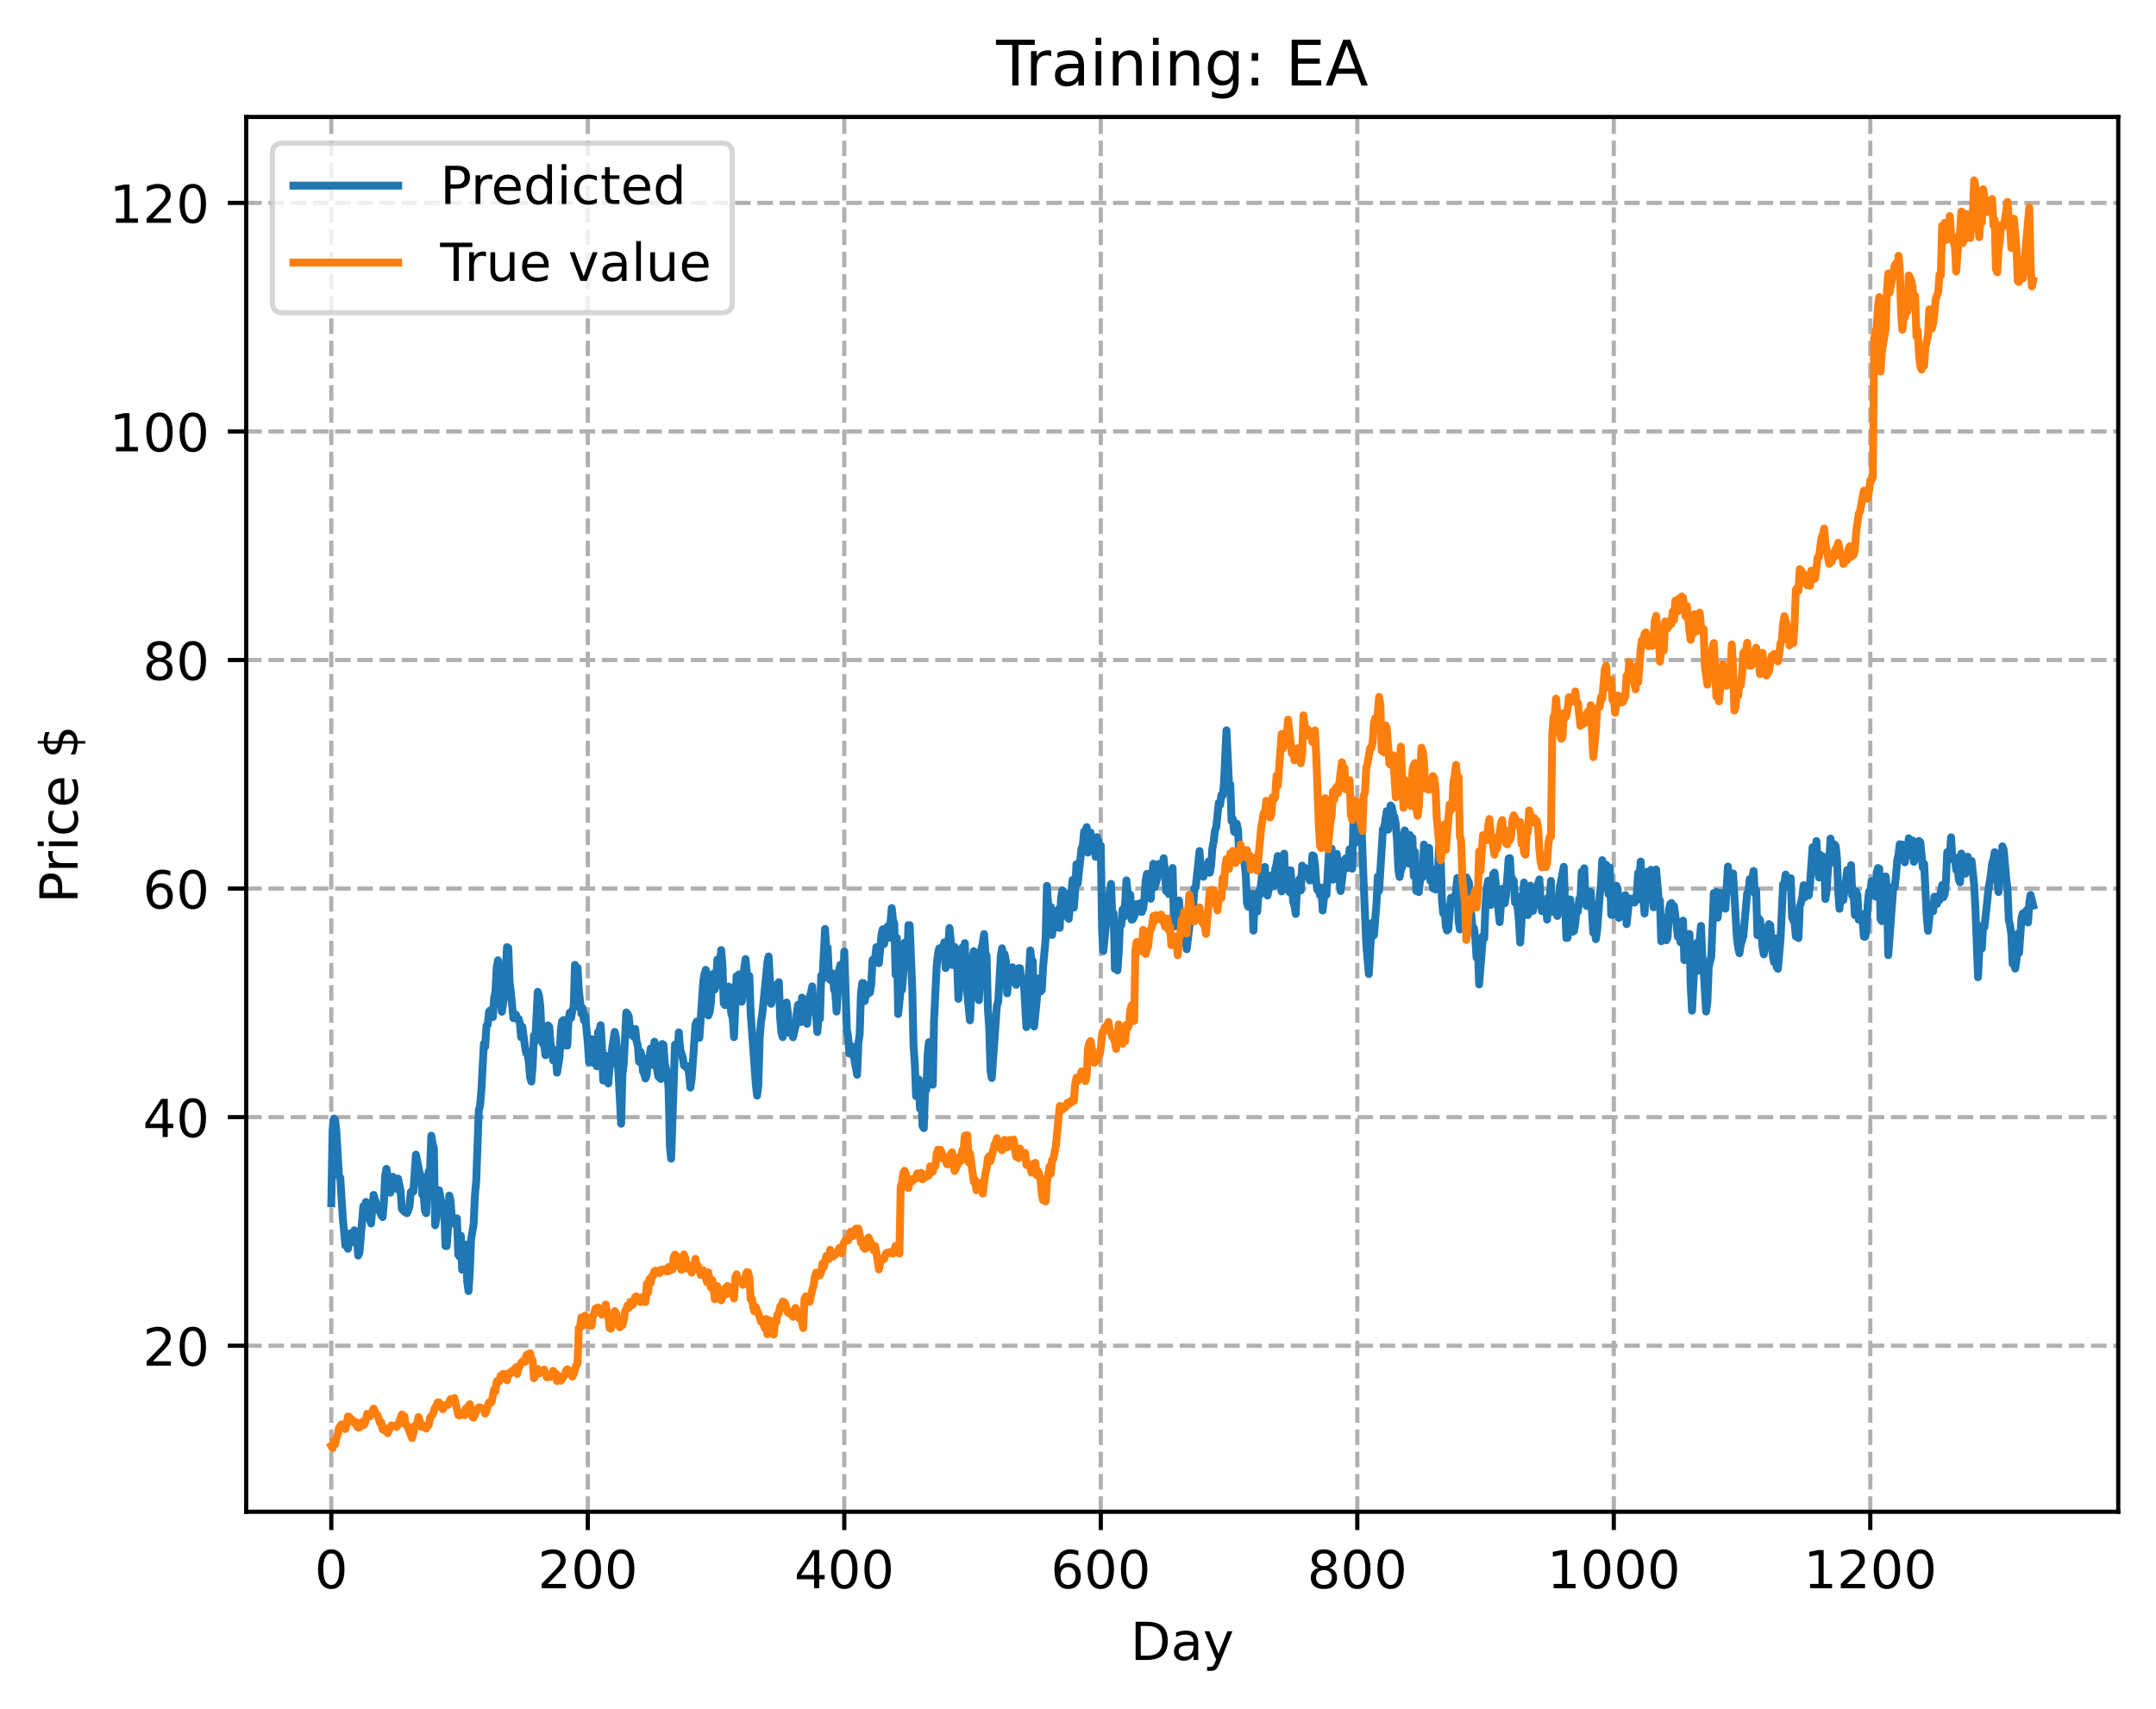 <?xml version="1.0" encoding="utf-8" standalone="no"?>
<!DOCTYPE svg PUBLIC "-//W3C//DTD SVG 1.1//EN"
  "http://www.w3.org/Graphics/SVG/1.1/DTD/svg11.dtd">
<!-- Created with matplotlib (https://matplotlib.org/) -->
<svg height="325.986pt" version="1.1" viewBox="0 0 411.286 325.986" width="411.286pt" xmlns="http://www.w3.org/2000/svg" xmlns:xlink="http://www.w3.org/1999/xlink">
 <defs>
  <style type="text/css">
*{stroke-linecap:butt;stroke-linejoin:round;}
  </style>
 </defs>
 <g id="figure_1">
  <g id="patch_1">
   <path d="M 0 325.986 
L 411.286 325.986 
L 411.286 0 
L 0 0 
z
" style="fill:#ffffff;"/>
  </g>
  <g id="axes_1">
   <g id="patch_2">
    <path d="M 46.966 288.43 
L 404.086 288.43 
L 404.086 22.318 
L 46.966 22.318 
z
" style="fill:#ffffff;"/>
   </g>
   <g id="matplotlib.axis_1">
    <g id="xtick_1">
     <g id="line2d_1">
      <path clip-path="url(#p8f1221c64b)" d="M 63.198 288.43 
L 63.198 22.318 
" style="fill:none;stroke:#b0b0b0;stroke-dasharray:2.96,1.28;stroke-dashoffset:0;stroke-width:0.8;"/>
     </g>
     <g id="line2d_2">
      <defs>
       <path d="M 0 0 
L 0 3.5 
" id="md3b4981b86" style="stroke:#000000;stroke-width:0.8;"/>
      </defs>
      <g>
       <use style="stroke:#000000;stroke-width:0.8;" x="63.198" xlink:href="#md3b4981b86" y="288.43"/>
      </g>
     </g>
     <g id="text_1">
      <!-- 0 -->
      <defs>
       <path d="M 31.781 66.406 
Q 24.172 66.406 20.328 58.906 
Q 16.5 51.422 16.5 36.375 
Q 16.5 21.391 20.328 13.891 
Q 24.172 6.391 31.781 6.391 
Q 39.453 6.391 43.281 13.891 
Q 47.125 21.391 47.125 36.375 
Q 47.125 51.422 43.281 58.906 
Q 39.453 66.406 31.781 66.406 
z
M 31.781 74.219 
Q 44.047 74.219 50.516 64.516 
Q 56.984 54.828 56.984 36.375 
Q 56.984 17.969 50.516 8.266 
Q 44.047 -1.422 31.781 -1.422 
Q 19.531 -1.422 13.062 8.266 
Q 6.594 17.969 6.594 36.375 
Q 6.594 54.828 13.062 64.516 
Q 19.531 74.219 31.781 74.219 
z
" id="DejaVuSans-48"/>
      </defs>
      <g transform="translate(60.017 303.029)scale(0.1 -0.1)">
       <use xlink:href="#DejaVuSans-48"/>
      </g>
     </g>
    </g>
    <g id="xtick_2">
     <g id="line2d_3">
      <path clip-path="url(#p8f1221c64b)" d="M 112.129 288.43 
L 112.129 22.318 
" style="fill:none;stroke:#b0b0b0;stroke-dasharray:2.96,1.28;stroke-dashoffset:0;stroke-width:0.8;"/>
     </g>
     <g id="line2d_4">
      <g>
       <use style="stroke:#000000;stroke-width:0.8;" x="112.129" xlink:href="#md3b4981b86" y="288.43"/>
      </g>
     </g>
     <g id="text_2">
      <!-- 200 -->
      <defs>
       <path d="M 19.188 8.297 
L 53.609 8.297 
L 53.609 0 
L 7.328 0 
L 7.328 8.297 
Q 12.938 14.109 22.625 23.891 
Q 32.328 33.688 34.812 36.531 
Q 39.547 41.844 41.422 45.531 
Q 43.312 49.219 43.312 52.781 
Q 43.312 58.594 39.234 62.25 
Q 35.156 65.922 28.609 65.922 
Q 23.969 65.922 18.812 64.312 
Q 13.672 62.703 7.812 59.422 
L 7.812 69.391 
Q 13.766 71.781 18.938 73 
Q 24.125 74.219 28.422 74.219 
Q 39.75 74.219 46.484 68.547 
Q 53.219 62.891 53.219 53.422 
Q 53.219 48.922 51.531 44.891 
Q 49.859 40.875 45.406 35.406 
Q 44.188 33.984 37.641 27.219 
Q 31.109 20.453 19.188 8.297 
z
" id="DejaVuSans-50"/>
      </defs>
      <g transform="translate(102.585 303.029)scale(0.1 -0.1)">
       <use xlink:href="#DejaVuSans-50"/>
       <use x="63.623" xlink:href="#DejaVuSans-48"/>
       <use x="127.246" xlink:href="#DejaVuSans-48"/>
      </g>
     </g>
    </g>
    <g id="xtick_3">
     <g id="line2d_5">
      <path clip-path="url(#p8f1221c64b)" d="M 161.06 288.43 
L 161.06 22.318 
" style="fill:none;stroke:#b0b0b0;stroke-dasharray:2.96,1.28;stroke-dashoffset:0;stroke-width:0.8;"/>
     </g>
     <g id="line2d_6">
      <g>
       <use style="stroke:#000000;stroke-width:0.8;" x="161.06" xlink:href="#md3b4981b86" y="288.43"/>
      </g>
     </g>
     <g id="text_3">
      <!-- 400 -->
      <defs>
       <path d="M 37.797 64.312 
L 12.891 25.391 
L 37.797 25.391 
z
M 35.203 72.906 
L 47.609 72.906 
L 47.609 25.391 
L 58.016 25.391 
L 58.016 17.188 
L 47.609 17.188 
L 47.609 0 
L 37.797 0 
L 37.797 17.188 
L 4.891 17.188 
L 4.891 26.703 
z
" id="DejaVuSans-52"/>
      </defs>
      <g transform="translate(151.516 303.029)scale(0.1 -0.1)">
       <use xlink:href="#DejaVuSans-52"/>
       <use x="63.623" xlink:href="#DejaVuSans-48"/>
       <use x="127.246" xlink:href="#DejaVuSans-48"/>
      </g>
     </g>
    </g>
    <g id="xtick_4">
     <g id="line2d_7">
      <path clip-path="url(#p8f1221c64b)" d="M 209.99 288.43 
L 209.99 22.318 
" style="fill:none;stroke:#b0b0b0;stroke-dasharray:2.96,1.28;stroke-dashoffset:0;stroke-width:0.8;"/>
     </g>
     <g id="line2d_8">
      <g>
       <use style="stroke:#000000;stroke-width:0.8;" x="209.99" xlink:href="#md3b4981b86" y="288.43"/>
      </g>
     </g>
     <g id="text_4">
      <!-- 600 -->
      <defs>
       <path d="M 33.016 40.375 
Q 26.375 40.375 22.484 35.828 
Q 18.609 31.297 18.609 23.391 
Q 18.609 15.531 22.484 10.953 
Q 26.375 6.391 33.016 6.391 
Q 39.656 6.391 43.531 10.953 
Q 47.406 15.531 47.406 23.391 
Q 47.406 31.297 43.531 35.828 
Q 39.656 40.375 33.016 40.375 
z
M 52.594 71.297 
L 52.594 62.312 
Q 48.875 64.062 45.094 64.984 
Q 41.312 65.922 37.594 65.922 
Q 27.828 65.922 22.672 59.328 
Q 17.531 52.734 16.797 39.406 
Q 19.672 43.656 24.016 45.922 
Q 28.375 48.188 33.594 48.188 
Q 44.578 48.188 50.953 41.516 
Q 57.328 34.859 57.328 23.391 
Q 57.328 12.156 50.688 5.359 
Q 44.047 -1.422 33.016 -1.422 
Q 20.359 -1.422 13.672 8.266 
Q 6.984 17.969 6.984 36.375 
Q 6.984 53.656 15.188 63.938 
Q 23.391 74.219 37.203 74.219 
Q 40.922 74.219 44.703 73.484 
Q 48.484 72.75 52.594 71.297 
z
" id="DejaVuSans-54"/>
      </defs>
      <g transform="translate(200.446 303.029)scale(0.1 -0.1)">
       <use xlink:href="#DejaVuSans-54"/>
       <use x="63.623" xlink:href="#DejaVuSans-48"/>
       <use x="127.246" xlink:href="#DejaVuSans-48"/>
      </g>
     </g>
    </g>
    <g id="xtick_5">
     <g id="line2d_9">
      <path clip-path="url(#p8f1221c64b)" d="M 258.921 288.43 
L 258.921 22.318 
" style="fill:none;stroke:#b0b0b0;stroke-dasharray:2.96,1.28;stroke-dashoffset:0;stroke-width:0.8;"/>
     </g>
     <g id="line2d_10">
      <g>
       <use style="stroke:#000000;stroke-width:0.8;" x="258.921" xlink:href="#md3b4981b86" y="288.43"/>
      </g>
     </g>
     <g id="text_5">
      <!-- 800 -->
      <defs>
       <path d="M 31.781 34.625 
Q 24.75 34.625 20.719 30.859 
Q 16.703 27.094 16.703 20.516 
Q 16.703 13.922 20.719 10.156 
Q 24.75 6.391 31.781 6.391 
Q 38.812 6.391 42.859 10.172 
Q 46.922 13.969 46.922 20.516 
Q 46.922 27.094 42.891 30.859 
Q 38.875 34.625 31.781 34.625 
z
M 21.922 38.812 
Q 15.578 40.375 12.031 44.719 
Q 8.5 49.078 8.5 55.328 
Q 8.5 64.062 14.719 69.141 
Q 20.953 74.219 31.781 74.219 
Q 42.672 74.219 48.875 69.141 
Q 55.078 64.062 55.078 55.328 
Q 55.078 49.078 51.531 44.719 
Q 48 40.375 41.703 38.812 
Q 48.828 37.156 52.797 32.312 
Q 56.781 27.484 56.781 20.516 
Q 56.781 9.906 50.312 4.234 
Q 43.844 -1.422 31.781 -1.422 
Q 19.734 -1.422 13.25 4.234 
Q 6.781 9.906 6.781 20.516 
Q 6.781 27.484 10.781 32.312 
Q 14.797 37.156 21.922 38.812 
z
M 18.312 54.391 
Q 18.312 48.734 21.844 45.562 
Q 25.391 42.391 31.781 42.391 
Q 38.141 42.391 41.719 45.562 
Q 45.312 48.734 45.312 54.391 
Q 45.312 60.062 41.719 63.234 
Q 38.141 66.406 31.781 66.406 
Q 25.391 66.406 21.844 63.234 
Q 18.312 60.062 18.312 54.391 
z
" id="DejaVuSans-56"/>
      </defs>
      <g transform="translate(249.377 303.029)scale(0.1 -0.1)">
       <use xlink:href="#DejaVuSans-56"/>
       <use x="63.623" xlink:href="#DejaVuSans-48"/>
       <use x="127.246" xlink:href="#DejaVuSans-48"/>
      </g>
     </g>
    </g>
    <g id="xtick_6">
     <g id="line2d_11">
      <path clip-path="url(#p8f1221c64b)" d="M 307.851 288.43 
L 307.851 22.318 
" style="fill:none;stroke:#b0b0b0;stroke-dasharray:2.96,1.28;stroke-dashoffset:0;stroke-width:0.8;"/>
     </g>
     <g id="line2d_12">
      <g>
       <use style="stroke:#000000;stroke-width:0.8;" x="307.851" xlink:href="#md3b4981b86" y="288.43"/>
      </g>
     </g>
     <g id="text_6">
      <!-- 1000 -->
      <defs>
       <path d="M 12.406 8.297 
L 28.516 8.297 
L 28.516 63.922 
L 10.984 60.406 
L 10.984 69.391 
L 28.422 72.906 
L 38.281 72.906 
L 38.281 8.297 
L 54.391 8.297 
L 54.391 0 
L 12.406 0 
z
" id="DejaVuSans-49"/>
      </defs>
      <g transform="translate(295.126 303.029)scale(0.1 -0.1)">
       <use xlink:href="#DejaVuSans-49"/>
       <use x="63.623" xlink:href="#DejaVuSans-48"/>
       <use x="127.246" xlink:href="#DejaVuSans-48"/>
       <use x="190.869" xlink:href="#DejaVuSans-48"/>
      </g>
     </g>
    </g>
    <g id="xtick_7">
     <g id="line2d_13">
      <path clip-path="url(#p8f1221c64b)" d="M 356.782 288.43 
L 356.782 22.318 
" style="fill:none;stroke:#b0b0b0;stroke-dasharray:2.96,1.28;stroke-dashoffset:0;stroke-width:0.8;"/>
     </g>
     <g id="line2d_14">
      <g>
       <use style="stroke:#000000;stroke-width:0.8;" x="356.782" xlink:href="#md3b4981b86" y="288.43"/>
      </g>
     </g>
     <g id="text_7">
      <!-- 1200 -->
      <g transform="translate(344.057 303.029)scale(0.1 -0.1)">
       <use xlink:href="#DejaVuSans-49"/>
       <use x="63.623" xlink:href="#DejaVuSans-50"/>
       <use x="127.246" xlink:href="#DejaVuSans-48"/>
       <use x="190.869" xlink:href="#DejaVuSans-48"/>
      </g>
     </g>
    </g>
    <g id="text_8">
     <!-- Day -->
     <defs>
      <path d="M 19.672 64.797 
L 19.672 8.109 
L 31.594 8.109 
Q 46.688 8.109 53.688 14.938 
Q 60.688 21.781 60.688 36.531 
Q 60.688 51.172 53.688 57.984 
Q 46.688 64.797 31.594 64.797 
z
M 9.812 72.906 
L 30.078 72.906 
Q 51.266 72.906 61.172 64.094 
Q 71.094 55.281 71.094 36.531 
Q 71.094 17.672 61.125 8.828 
Q 51.172 0 30.078 0 
L 9.812 0 
z
" id="DejaVuSans-68"/>
      <path d="M 34.281 27.484 
Q 23.391 27.484 19.188 25 
Q 14.984 22.516 14.984 16.5 
Q 14.984 11.719 18.141 8.906 
Q 21.297 6.109 26.703 6.109 
Q 34.188 6.109 38.703 11.406 
Q 43.219 16.703 43.219 25.484 
L 43.219 27.484 
z
M 52.203 31.203 
L 52.203 0 
L 43.219 0 
L 43.219 8.297 
Q 40.141 3.328 35.547 0.953 
Q 30.953 -1.422 24.312 -1.422 
Q 15.922 -1.422 10.953 3.297 
Q 6 8.016 6 15.922 
Q 6 25.141 12.172 29.828 
Q 18.359 34.516 30.609 34.516 
L 43.219 34.516 
L 43.219 35.406 
Q 43.219 41.609 39.141 45 
Q 35.062 48.391 27.688 48.391 
Q 23 48.391 18.547 47.266 
Q 14.109 46.141 10.016 43.891 
L 10.016 52.203 
Q 14.938 54.109 19.578 55.047 
Q 24.219 56 28.609 56 
Q 40.484 56 46.344 49.844 
Q 52.203 43.703 52.203 31.203 
z
" id="DejaVuSans-97"/>
      <path d="M 32.172 -5.078 
Q 28.375 -14.844 24.75 -17.812 
Q 21.141 -20.797 15.094 -20.797 
L 7.906 -20.797 
L 7.906 -13.281 
L 13.188 -13.281 
Q 16.891 -13.281 18.938 -11.516 
Q 21 -9.766 23.484 -3.219 
L 25.094 0.875 
L 2.984 54.688 
L 12.5 54.688 
L 29.594 11.922 
L 46.688 54.688 
L 56.203 54.688 
z
" id="DejaVuSans-121"/>
     </defs>
     <g transform="translate(215.652 316.707)scale(0.1 -0.1)">
      <use xlink:href="#DejaVuSans-68"/>
      <use x="77.002" xlink:href="#DejaVuSans-97"/>
      <use x="138.281" xlink:href="#DejaVuSans-121"/>
     </g>
    </g>
   </g>
   <g id="matplotlib.axis_2">
    <g id="ytick_1">
     <g id="line2d_15">
      <path clip-path="url(#p8f1221c64b)" d="M 46.966 256.754 
L 404.086 256.754 
" style="fill:none;stroke:#b0b0b0;stroke-dasharray:2.96,1.28;stroke-dashoffset:0;stroke-width:0.8;"/>
     </g>
     <g id="line2d_16">
      <defs>
       <path d="M 0 0 
L -3.5 0 
" id="meb77780782" style="stroke:#000000;stroke-width:0.8;"/>
      </defs>
      <g>
       <use style="stroke:#000000;stroke-width:0.8;" x="46.966" xlink:href="#meb77780782" y="256.754"/>
      </g>
     </g>
     <g id="text_9">
      <!-- 20 -->
      <g transform="translate(27.241 260.553)scale(0.1 -0.1)">
       <use xlink:href="#DejaVuSans-50"/>
       <use x="63.623" xlink:href="#DejaVuSans-48"/>
      </g>
     </g>
    </g>
    <g id="ytick_2">
     <g id="line2d_17">
      <path clip-path="url(#p8f1221c64b)" d="M 46.966 213.145 
L 404.086 213.145 
" style="fill:none;stroke:#b0b0b0;stroke-dasharray:2.96,1.28;stroke-dashoffset:0;stroke-width:0.8;"/>
     </g>
     <g id="line2d_18">
      <g>
       <use style="stroke:#000000;stroke-width:0.8;" x="46.966" xlink:href="#meb77780782" y="213.145"/>
      </g>
     </g>
     <g id="text_10">
      <!-- 40 -->
      <g transform="translate(27.241 216.944)scale(0.1 -0.1)">
       <use xlink:href="#DejaVuSans-52"/>
       <use x="63.623" xlink:href="#DejaVuSans-48"/>
      </g>
     </g>
    </g>
    <g id="ytick_3">
     <g id="line2d_19">
      <path clip-path="url(#p8f1221c64b)" d="M 46.966 169.536 
L 404.086 169.536 
" style="fill:none;stroke:#b0b0b0;stroke-dasharray:2.96,1.28;stroke-dashoffset:0;stroke-width:0.8;"/>
     </g>
     <g id="line2d_20">
      <g>
       <use style="stroke:#000000;stroke-width:0.8;" x="46.966" xlink:href="#meb77780782" y="169.536"/>
      </g>
     </g>
     <g id="text_11">
      <!-- 60 -->
      <g transform="translate(27.241 173.335)scale(0.1 -0.1)">
       <use xlink:href="#DejaVuSans-54"/>
       <use x="63.623" xlink:href="#DejaVuSans-48"/>
      </g>
     </g>
    </g>
    <g id="ytick_4">
     <g id="line2d_21">
      <path clip-path="url(#p8f1221c64b)" d="M 46.966 125.927 
L 404.086 125.927 
" style="fill:none;stroke:#b0b0b0;stroke-dasharray:2.96,1.28;stroke-dashoffset:0;stroke-width:0.8;"/>
     </g>
     <g id="line2d_22">
      <g>
       <use style="stroke:#000000;stroke-width:0.8;" x="46.966" xlink:href="#meb77780782" y="125.927"/>
      </g>
     </g>
     <g id="text_12">
      <!-- 80 -->
      <g transform="translate(27.241 129.726)scale(0.1 -0.1)">
       <use xlink:href="#DejaVuSans-56"/>
       <use x="63.623" xlink:href="#DejaVuSans-48"/>
      </g>
     </g>
    </g>
    <g id="ytick_5">
     <g id="line2d_23">
      <path clip-path="url(#p8f1221c64b)" d="M 46.966 82.318 
L 404.086 82.318 
" style="fill:none;stroke:#b0b0b0;stroke-dasharray:2.96,1.28;stroke-dashoffset:0;stroke-width:0.8;"/>
     </g>
     <g id="line2d_24">
      <g>
       <use style="stroke:#000000;stroke-width:0.8;" x="46.966" xlink:href="#meb77780782" y="82.318"/>
      </g>
     </g>
     <g id="text_13">
      <!-- 100 -->
      <g transform="translate(20.878 86.118)scale(0.1 -0.1)">
       <use xlink:href="#DejaVuSans-49"/>
       <use x="63.623" xlink:href="#DejaVuSans-48"/>
       <use x="127.246" xlink:href="#DejaVuSans-48"/>
      </g>
     </g>
    </g>
    <g id="ytick_6">
     <g id="line2d_25">
      <path clip-path="url(#p8f1221c64b)" d="M 46.966 38.71 
L 404.086 38.71 
" style="fill:none;stroke:#b0b0b0;stroke-dasharray:2.96,1.28;stroke-dashoffset:0;stroke-width:0.8;"/>
     </g>
     <g id="line2d_26">
      <g>
       <use style="stroke:#000000;stroke-width:0.8;" x="46.966" xlink:href="#meb77780782" y="38.71"/>
      </g>
     </g>
     <g id="text_14">
      <!-- 120 -->
      <g transform="translate(20.878 42.509)scale(0.1 -0.1)">
       <use xlink:href="#DejaVuSans-49"/>
       <use x="63.623" xlink:href="#DejaVuSans-50"/>
       <use x="127.246" xlink:href="#DejaVuSans-48"/>
      </g>
     </g>
    </g>
    <g id="text_15">
     <!-- Price $ -->
     <defs>
      <path d="M 19.672 64.797 
L 19.672 37.406 
L 32.078 37.406 
Q 38.969 37.406 42.719 40.969 
Q 46.484 44.531 46.484 51.125 
Q 46.484 57.672 42.719 61.234 
Q 38.969 64.797 32.078 64.797 
z
M 9.812 72.906 
L 32.078 72.906 
Q 44.344 72.906 50.609 67.359 
Q 56.891 61.812 56.891 51.125 
Q 56.891 40.328 50.609 34.812 
Q 44.344 29.297 32.078 29.297 
L 19.672 29.297 
L 19.672 0 
L 9.812 0 
z
" id="DejaVuSans-80"/>
      <path d="M 41.109 46.297 
Q 39.594 47.172 37.812 47.578 
Q 36.031 48 33.891 48 
Q 26.266 48 22.188 43.047 
Q 18.109 38.094 18.109 28.812 
L 18.109 0 
L 9.078 0 
L 9.078 54.688 
L 18.109 54.688 
L 18.109 46.188 
Q 20.953 51.172 25.484 53.578 
Q 30.031 56 36.531 56 
Q 37.453 56 38.578 55.875 
Q 39.703 55.766 41.062 55.516 
z
" id="DejaVuSans-114"/>
      <path d="M 9.422 54.688 
L 18.406 54.688 
L 18.406 0 
L 9.422 0 
z
M 9.422 75.984 
L 18.406 75.984 
L 18.406 64.594 
L 9.422 64.594 
z
" id="DejaVuSans-105"/>
      <path d="M 48.781 52.594 
L 48.781 44.188 
Q 44.969 46.297 41.141 47.344 
Q 37.312 48.391 33.406 48.391 
Q 24.656 48.391 19.812 42.844 
Q 14.984 37.312 14.984 27.297 
Q 14.984 17.281 19.812 11.734 
Q 24.656 6.203 33.406 6.203 
Q 37.312 6.203 41.141 7.25 
Q 44.969 8.297 48.781 10.406 
L 48.781 2.094 
Q 45.016 0.344 40.984 -0.531 
Q 36.969 -1.422 32.422 -1.422 
Q 20.062 -1.422 12.781 6.344 
Q 5.516 14.109 5.516 27.297 
Q 5.516 40.672 12.859 48.328 
Q 20.219 56 33.016 56 
Q 37.156 56 41.109 55.141 
Q 45.062 54.297 48.781 52.594 
z
" id="DejaVuSans-99"/>
      <path d="M 56.203 29.594 
L 56.203 25.203 
L 14.891 25.203 
Q 15.484 15.922 20.484 11.062 
Q 25.484 6.203 34.422 6.203 
Q 39.594 6.203 44.453 7.469 
Q 49.312 8.734 54.109 11.281 
L 54.109 2.781 
Q 49.266 0.734 44.188 -0.344 
Q 39.109 -1.422 33.891 -1.422 
Q 20.797 -1.422 13.156 6.188 
Q 5.516 13.812 5.516 26.812 
Q 5.516 40.234 12.766 48.109 
Q 20.016 56 32.328 56 
Q 43.359 56 49.781 48.891 
Q 56.203 41.797 56.203 29.594 
z
M 47.219 32.234 
Q 47.125 39.594 43.094 43.984 
Q 39.062 48.391 32.422 48.391 
Q 24.906 48.391 20.391 44.141 
Q 15.875 39.891 15.188 32.172 
z
" id="DejaVuSans-101"/>
      <path id="DejaVuSans-32"/>
      <path d="M 33.797 -14.703 
L 28.906 -14.703 
L 28.859 0 
Q 23.734 0.094 18.609 1.188 
Q 13.484 2.297 8.297 4.5 
L 8.297 13.281 
Q 13.281 10.156 18.375 8.562 
Q 23.484 6.984 28.906 6.938 
L 28.906 29.203 
Q 18.109 30.953 13.203 35.156 
Q 8.297 39.359 8.297 46.688 
Q 8.297 54.641 13.625 59.219 
Q 18.953 63.812 28.906 64.5 
L 28.906 75.984 
L 33.797 75.984 
L 33.797 64.656 
Q 38.328 64.453 42.578 63.688 
Q 46.828 62.938 50.875 61.625 
L 50.875 53.078 
Q 46.828 55.125 42.547 56.25 
Q 38.281 57.375 33.797 57.562 
L 33.797 36.719 
Q 44.875 35.016 50.094 30.609 
Q 55.328 26.219 55.328 18.609 
Q 55.328 10.359 49.781 5.594 
Q 44.234 0.828 33.797 0.094 
z
M 28.906 37.594 
L 28.906 57.625 
Q 23.25 56.984 20.266 54.391 
Q 17.281 51.812 17.281 47.516 
Q 17.281 43.312 20.031 40.969 
Q 22.797 38.625 28.906 37.594 
z
M 33.797 28.219 
L 33.797 7.078 
Q 39.984 7.906 43.141 10.594 
Q 46.297 13.281 46.297 17.672 
Q 46.297 21.969 43.281 24.5 
Q 40.281 27.047 33.797 28.219 
z
" id="DejaVuSans-36"/>
     </defs>
     <g transform="translate(14.798 172.342)rotate(-90)scale(0.1 -0.1)">
      <use xlink:href="#DejaVuSans-80"/>
      <use x="58.553" xlink:href="#DejaVuSans-114"/>
      <use x="99.666" xlink:href="#DejaVuSans-105"/>
      <use x="127.449" xlink:href="#DejaVuSans-99"/>
      <use x="182.43" xlink:href="#DejaVuSans-101"/>
      <use x="243.953" xlink:href="#DejaVuSans-32"/>
      <use x="275.74" xlink:href="#DejaVuSans-36"/>
     </g>
    </g>
   </g>
   <g id="line2d_27">
    <path clip-path="url(#p8f1221c64b)" d="M 63.198 229.561 
L 63.443 215.718 
L 63.688 213.423 
L 63.932 213.669 
L 64.177 216.009 
L 64.666 224.413 
L 64.911 224.698 
L 65.4 232.484 
L 65.89 237.668 
L 66.134 236.598 
L 66.379 238.264 
L 66.868 235.311 
L 67.357 236.984 
L 67.602 234.729 
L 68.091 236.518 
L 68.336 239.564 
L 68.581 238.912 
L 69.315 230.134 
L 69.559 231.286 
L 69.804 229.309 
L 70.049 231.089 
L 70.783 233.448 
L 71.272 227.972 
L 72.006 230.389 
L 72.251 230.76 
L 72.74 231.848 
L 72.984 232.216 
L 73.229 229.538 
L 73.474 224.288 
L 73.718 223.009 
L 74.452 227.573 
L 74.942 224.52 
L 75.186 225.978 
L 75.676 226.871 
L 75.92 224.863 
L 76.41 227.102 
L 76.654 230.629 
L 77.144 231.196 
L 77.633 231.469 
L 77.878 230.962 
L 78.122 230.084 
L 78.367 227.422 
L 78.856 227.346 
L 79.345 220.293 
L 80.079 223.964 
L 80.324 224.281 
L 80.569 227.947 
L 80.813 228.071 
L 81.058 230.989 
L 81.303 231.474 
L 81.547 226.23 
L 81.792 223.432 
L 82.037 223.142 
L 82.281 216.682 
L 82.526 218.246 
L 82.771 219.078 
L 83.015 233.78 
L 83.26 232.435 
L 83.505 228.011 
L 83.749 227.077 
L 84.239 229.626 
L 84.483 230.437 
L 84.728 229.701 
L 84.972 237.733 
L 85.217 237.749 
L 85.462 234.433 
L 85.706 228.109 
L 85.951 229.051 
L 86.196 232.422 
L 86.685 233.073 
L 86.93 233.686 
L 87.174 232.441 
L 87.419 239.4 
L 87.664 239.774 
L 87.908 235.742 
L 88.153 242.257 
L 88.398 239.058 
L 88.642 237.651 
L 88.887 237.455 
L 89.132 244.579 
L 89.376 246.33 
L 89.621 242.745 
L 89.866 236.549 
L 90.355 233.489 
L 90.599 228.081 
L 90.844 225.373 
L 91.333 211.852 
L 91.578 210.987 
L 91.823 208.146 
L 92.312 199.084 
L 92.557 199.711 
L 92.801 195.697 
L 93.046 195.469 
L 93.291 193.038 
L 93.535 192.752 
L 93.78 193.26 
L 94.025 194.046 
L 94.269 190.348 
L 94.514 189.182 
L 94.759 184.516 
L 95.003 183.214 
L 95.737 193.037 
L 96.227 189.621 
L 96.716 180.703 
L 96.96 180.852 
L 97.205 187.305 
L 97.45 189.353 
L 97.939 194.27 
L 98.184 194.07 
L 98.428 193.577 
L 98.673 194.441 
L 98.918 194.378 
L 99.162 195.122 
L 99.407 197.905 
L 99.652 195.918 
L 100.141 199.635 
L 100.386 200.935 
L 100.63 201.063 
L 100.875 202.566 
L 101.12 205.531 
L 101.364 206.356 
L 101.609 203.377 
L 101.854 197.57 
L 102.098 198.744 
L 102.587 189.223 
L 102.832 189.992 
L 103.077 192.088 
L 103.321 197.369 
L 103.566 199.15 
L 103.811 199.369 
L 104.055 201.333 
L 104.3 196.496 
L 104.545 195.631 
L 104.789 195.942 
L 105.034 199.309 
L 105.279 199.887 
L 105.523 202.327 
L 105.768 200.419 
L 106.013 201.014 
L 106.257 204.657 
L 106.747 201.577 
L 106.991 196.47 
L 107.236 194.839 
L 107.481 194.61 
L 107.725 199.444 
L 107.97 195.832 
L 108.215 199.5 
L 108.459 194.403 
L 108.704 193.198 
L 108.948 194.222 
L 109.193 192.722 
L 109.438 192.137 
L 109.682 184.089 
L 109.927 185.16 
L 110.172 184.622 
L 110.416 188.879 
L 110.906 193.389 
L 111.15 192.348 
L 111.395 194.674 
L 111.64 193.76 
L 112.129 198.979 
L 112.374 202.637 
L 112.618 202.702 
L 112.863 198.265 
L 113.108 201.82 
L 113.352 202.829 
L 113.597 202.044 
L 113.842 203.442 
L 114.086 196.935 
L 114.331 196.734 
L 114.575 195.592 
L 114.82 199.45 
L 115.065 206.155 
L 115.309 201.251 
L 115.554 204.148 
L 115.799 203.865 
L 116.043 206.725 
L 116.288 203.587 
L 116.533 203.051 
L 116.777 199.971 
L 117.267 196.88 
L 117.511 198.015 
L 118.001 205.104 
L 118.49 214.403 
L 118.735 205.023 
L 118.979 203.122 
L 119.469 193.176 
L 119.713 193.422 
L 119.958 194.006 
L 120.203 196.813 
L 120.447 197.472 
L 120.692 196.353 
L 120.936 197.851 
L 121.181 196.311 
L 121.426 198.629 
L 121.67 199.518 
L 121.915 202.586 
L 122.16 200.627 
L 122.404 201.465 
L 122.649 204.402 
L 122.894 204.9 
L 123.138 205.776 
L 123.383 205.026 
L 123.628 201.852 
L 123.872 202.141 
L 124.117 200.061 
L 124.362 203.162 
L 124.851 198.75 
L 125.34 203.999 
L 125.585 205.403 
L 126.074 205.87 
L 126.319 199.184 
L 126.563 199.334 
L 126.808 202.924 
L 127.297 204.83 
L 127.542 207.817 
L 127.787 218.667 
L 128.031 221.074 
L 128.521 206.7 
L 128.765 199.296 
L 129.01 200.139 
L 129.255 200.54 
L 129.499 196.966 
L 129.744 200.205 
L 130.233 201.749 
L 130.478 203.3 
L 130.723 203.428 
L 130.967 203.691 
L 131.212 203.403 
L 131.457 205.068 
L 131.701 207.51 
L 131.946 205.804 
L 132.68 195.412 
L 132.924 194.89 
L 133.169 195.48 
L 133.414 198.023 
L 134.148 187.369 
L 134.392 185.798 
L 134.637 185.037 
L 134.882 186.368 
L 135.126 193.757 
L 135.371 193.102 
L 135.616 191.374 
L 135.86 186.616 
L 136.105 185.765 
L 136.35 188.795 
L 136.594 187.784 
L 136.839 183.076 
L 137.084 186.408 
L 137.573 181.257 
L 137.818 184.091 
L 138.062 191.403 
L 138.307 191.771 
L 138.551 189.234 
L 138.796 189.631 
L 139.041 188.237 
L 139.285 191.624 
L 139.53 193.416 
L 139.775 194.247 
L 140.019 197.884 
L 140.509 186.224 
L 140.753 188.822 
L 140.998 185.894 
L 141.243 186.793 
L 141.487 191.123 
L 141.732 189.21 
L 141.977 184.627 
L 142.221 182.974 
L 142.466 185.631 
L 142.711 186.178 
L 142.955 186.203 
L 143.2 193.347 
L 144.178 206.833 
L 144.423 209.042 
L 144.668 207.081 
L 144.912 198.157 
L 145.157 195.016 
L 145.402 193.563 
L 146.136 186.294 
L 146.38 183.677 
L 146.625 182.483 
L 147.114 191.517 
L 147.848 187.949 
L 148.093 188.374 
L 148.338 188.298 
L 148.582 187.39 
L 148.827 194.232 
L 149.072 197.045 
L 149.316 197.881 
L 149.806 191.505 
L 150.05 191.271 
L 150.295 193.256 
L 150.539 197.103 
L 150.784 196.264 
L 151.273 197.914 
L 151.763 195.831 
L 152.007 193.132 
L 152.252 191.681 
L 152.497 191.692 
L 152.741 195.019 
L 152.986 190.342 
L 153.231 194.583 
L 153.475 194.491 
L 153.72 194.821 
L 153.965 195.347 
L 154.454 190.19 
L 154.699 189.457 
L 154.943 188.195 
L 155.188 191.995 
L 155.677 193.712 
L 155.922 196.909 
L 156.166 193.498 
L 156.411 194.371 
L 156.656 186.131 
L 156.9 186.859 
L 157.39 177.241 
L 157.634 181.221 
L 157.879 180.826 
L 158.124 185.811 
L 158.368 186.953 
L 158.613 185.917 
L 158.858 185.739 
L 159.102 188.78 
L 159.347 189.363 
L 159.592 193.003 
L 160.081 185.026 
L 160.326 184.065 
L 160.815 188.483 
L 161.06 181.533 
L 161.549 196.525 
L 161.794 197.764 
L 162.038 201.018 
L 162.283 199.449 
L 162.527 201.08 
L 162.772 201.002 
L 163.506 205.058 
L 163.751 198.97 
L 163.995 197.337 
L 164.24 189.633 
L 164.485 187.53 
L 164.729 187.586 
L 164.974 190.993 
L 165.219 188.577 
L 165.463 189.769 
L 165.708 188.388 
L 165.953 189.374 
L 166.197 187.944 
L 166.442 183.141 
L 166.687 183.471 
L 166.931 182.847 
L 167.176 180.716 
L 167.421 181.872 
L 167.665 183.771 
L 168.154 178.382 
L 168.399 177.291 
L 168.644 180.122 
L 168.888 177.647 
L 169.378 176.685 
L 169.622 178.941 
L 170.112 173.249 
L 170.356 175.581 
L 170.601 176.224 
L 170.846 185.986 
L 171.09 178.934 
L 171.335 193.484 
L 171.824 188.78 
L 172.069 188.87 
L 172.314 185.934 
L 172.558 179.856 
L 172.803 181.26 
L 173.048 184.45 
L 173.292 176.502 
L 173.537 176.528 
L 174.026 188.601 
L 174.271 199.639 
L 174.515 202.935 
L 174.76 209.142 
L 175.249 205.927 
L 175.494 211.53 
L 175.739 208.084 
L 175.983 214.84 
L 176.228 215.242 
L 176.473 208.075 
L 176.717 207.927 
L 176.962 201.231 
L 177.207 198.833 
L 177.451 203.537 
L 177.696 199.782 
L 177.941 206.962 
L 178.185 194.596 
L 178.675 184.517 
L 178.919 182.019 
L 179.164 180.95 
L 179.409 180.888 
L 179.653 182.27 
L 179.898 180.609 
L 180.142 179.787 
L 180.387 184.697 
L 180.632 181.329 
L 180.876 180.567 
L 181.121 177.062 
L 181.366 179.326 
L 181.61 184.113 
L 181.855 180.972 
L 182.1 180.655 
L 182.344 181.379 
L 182.589 184.192 
L 182.834 190.58 
L 183.568 180.786 
L 183.812 183.107 
L 184.057 179.942 
L 184.302 187.081 
L 184.791 192.332 
L 185.036 194.68 
L 185.28 189.983 
L 185.525 182.991 
L 185.77 181.462 
L 186.259 187.434 
L 186.748 190.826 
L 187.237 180.937 
L 187.482 179.903 
L 187.727 178.217 
L 187.971 181.749 
L 188.216 182.359 
L 188.461 192.654 
L 188.705 196.185 
L 188.95 204.297 
L 189.195 205.682 
L 190.173 191.798 
L 190.418 191.19 
L 190.907 182.561 
L 191.152 180.93 
L 191.397 182.639 
L 191.641 182.017 
L 191.886 183.36 
L 192.13 189.532 
L 192.375 186.424 
L 192.62 186.963 
L 192.864 186.278 
L 193.109 184.532 
L 193.354 187.432 
L 193.598 186.613 
L 193.843 187.918 
L 194.332 184.719 
L 194.577 184.726 
L 194.822 187.146 
L 195.066 186.747 
L 195.311 187.48 
L 195.8 195.976 
L 196.045 187.895 
L 196.29 185.664 
L 196.534 181.329 
L 196.779 183.196 
L 197.024 183.376 
L 197.268 195.848 
L 197.758 191.047 
L 198.002 186.688 
L 198.247 186.894 
L 198.491 189.193 
L 198.736 188.918 
L 198.981 184.538 
L 199.47 179.132 
L 199.715 169.012 
L 199.959 172.789 
L 200.204 174.085 
L 200.449 173.018 
L 200.693 178.386 
L 200.938 176.503 
L 201.183 176.489 
L 201.427 176.989 
L 201.917 173.464 
L 202.161 177.039 
L 202.406 171.421 
L 202.651 169.869 
L 202.895 170.059 
L 203.14 171 
L 203.629 174.943 
L 203.874 175.313 
L 204.608 167.874 
L 204.852 173.182 
L 205.097 170.129 
L 205.342 164.898 
L 205.586 168.574 
L 206.32 161.823 
L 206.565 161.305 
L 206.81 158.639 
L 207.054 158.936 
L 207.299 157.802 
L 207.544 162.68 
L 207.788 159.903 
L 208.033 158.827 
L 208.278 161.96 
L 208.522 160.675 
L 208.767 160.839 
L 209.012 163.487 
L 209.256 159.721 
L 209.501 160.43 
L 209.746 162.661 
L 209.99 161.314 
L 210.235 177.588 
L 210.479 181.443 
L 211.458 171.598 
L 211.947 168.632 
L 212.192 174.989 
L 212.437 174.222 
L 212.681 184.839 
L 212.926 182.737 
L 213.171 185.141 
L 213.415 181.708 
L 213.66 176.021 
L 213.905 176.458 
L 214.149 173.52 
L 214.394 174.947 
L 214.639 172.129 
L 214.883 167.961 
L 215.128 170.348 
L 215.373 170.738 
L 215.617 170.697 
L 215.862 175.473 
L 216.106 175.392 
L 216.596 174.286 
L 216.84 172.476 
L 217.085 173.061 
L 217.33 173.237 
L 217.574 172.305 
L 217.819 174.004 
L 218.064 173.388 
L 218.308 171.415 
L 218.553 167.926 
L 218.798 166.719 
L 219.042 169.328 
L 219.532 171.48 
L 219.776 167.121 
L 220.021 164.802 
L 220.266 169.294 
L 220.755 167.643 
L 221 164.84 
L 221.244 165.924 
L 221.489 164.981 
L 221.734 166.004 
L 221.978 163.747 
L 222.223 166.233 
L 222.467 170.018 
L 222.712 168.489 
L 222.957 170.572 
L 223.201 167.987 
L 223.446 168.017 
L 223.691 165.606 
L 223.935 175.571 
L 224.18 176.737 
L 224.425 176.57 
L 224.914 171.799 
L 225.403 178.565 
L 225.648 175.528 
L 225.893 178.765 
L 226.137 178.384 
L 226.382 181.106 
L 227.361 172.694 
L 227.605 173.223 
L 227.85 169.424 
L 228.094 169.337 
L 228.828 162.376 
L 229.073 166.148 
L 229.318 165.565 
L 229.562 167.283 
L 229.807 166.603 
L 230.052 166.342 
L 230.541 164.371 
L 230.786 166.514 
L 231.03 165.174 
L 231.275 161.84 
L 231.52 160.556 
L 231.764 158.505 
L 232.009 157.857 
L 232.498 153.188 
L 232.743 153.584 
L 232.988 151.695 
L 233.232 151.773 
L 233.477 149.686 
L 233.966 139.34 
L 234.455 149.681 
L 234.7 149.716 
L 234.945 156.677 
L 235.189 156.274 
L 235.434 158.691 
L 235.679 158.836 
L 235.923 157.153 
L 236.168 158.284 
L 236.413 163.73 
L 236.657 161.472 
L 236.902 162.28 
L 237.147 162.542 
L 237.636 166.713 
L 237.881 172.37 
L 238.125 173.007 
L 238.37 172.048 
L 238.615 171.928 
L 238.859 170.535 
L 239.104 177.571 
L 239.349 171.588 
L 239.593 172.01 
L 239.838 173.928 
L 240.082 170.155 
L 240.327 170.747 
L 240.816 166.32 
L 241.061 166.173 
L 241.306 165.399 
L 241.55 169.926 
L 241.795 170.865 
L 242.529 167.009 
L 243.018 169.051 
L 243.263 165.75 
L 243.508 164.921 
L 243.752 163.321 
L 244.486 170.088 
L 244.976 162.873 
L 245.22 169.468 
L 245.465 165.976 
L 245.709 167.285 
L 245.954 170.178 
L 246.199 166.036 
L 246.688 171.985 
L 246.933 172.787 
L 247.177 174.381 
L 247.422 169.232 
L 247.667 168.766 
L 247.911 167.668 
L 248.156 169.904 
L 248.401 165.159 
L 248.645 166.472 
L 248.89 165.543 
L 249.379 167.002 
L 249.624 167.13 
L 249.869 168.001 
L 250.113 167.634 
L 250.358 163.188 
L 250.603 163.299 
L 250.847 164.91 
L 251.092 168.414 
L 251.337 169.834 
L 251.581 169.996 
L 251.826 170.842 
L 252.07 169.339 
L 252.315 173.728 
L 252.804 169.272 
L 253.049 170.719 
L 253.538 162.109 
L 253.783 163.231 
L 254.028 161.914 
L 254.272 167.837 
L 254.517 167.701 
L 254.762 166.856 
L 255.006 162.9 
L 255.74 170.007 
L 256.474 164.065 
L 256.719 163.763 
L 256.964 165.647 
L 257.208 165.523 
L 257.453 162.018 
L 257.942 165.752 
L 258.187 156.857 
L 258.676 160.749 
L 259.165 153.356 
L 259.41 157.835 
L 259.655 155.856 
L 260.144 168.617 
L 260.633 180.183 
L 261.123 185.842 
L 261.612 177.153 
L 261.857 175.977 
L 262.101 178.454 
L 262.591 172.31 
L 262.835 167.23 
L 263.08 169.944 
L 263.814 158.145 
L 264.058 157.958 
L 264.548 154.75 
L 264.792 158.312 
L 265.037 156.752 
L 265.282 153.667 
L 265.526 154.001 
L 265.771 155.518 
L 266.016 155.874 
L 266.26 157.22 
L 266.505 160.364 
L 266.75 165.833 
L 266.994 167.325 
L 267.239 166.024 
L 267.484 165.454 
L 267.728 160.477 
L 267.973 158.431 
L 268.218 159.209 
L 268.462 162.896 
L 268.707 164.751 
L 268.952 159.319 
L 269.196 161.98 
L 269.441 159.882 
L 269.685 167.139 
L 269.93 162.54 
L 270.175 169.988 
L 270.419 167.831 
L 270.664 170.203 
L 271.153 165.607 
L 271.398 167.371 
L 271.643 161.131 
L 271.887 164.128 
L 272.132 165.172 
L 272.377 162.311 
L 272.621 161.766 
L 272.866 168.039 
L 273.111 166.793 
L 273.355 169.499 
L 273.6 167.804 
L 273.845 169.715 
L 274.089 165.667 
L 274.334 166.039 
L 274.579 160.19 
L 274.823 163.312 
L 275.068 171.685 
L 275.313 174.287 
L 275.557 173.159 
L 275.802 176.701 
L 276.046 177.549 
L 276.291 177.314 
L 276.78 171.294 
L 277.514 172.368 
L 278.004 167.502 
L 278.248 175.809 
L 278.493 177.325 
L 278.738 174.658 
L 278.982 174.881 
L 279.227 174.441 
L 279.472 174.369 
L 279.716 167.383 
L 280.206 168.351 
L 280.695 174.822 
L 280.94 177.46 
L 281.184 177.083 
L 281.429 178.915 
L 281.673 182.726 
L 281.918 180.461 
L 282.163 187.826 
L 282.897 178.537 
L 283.141 179.034 
L 283.386 172.471 
L 283.631 169.375 
L 283.875 168.046 
L 284.365 172.677 
L 284.854 166.753 
L 285.099 166.476 
L 285.833 173.556 
L 286.077 175.931 
L 286.567 169.569 
L 286.811 171.568 
L 287.056 172.338 
L 287.301 170.772 
L 287.79 163.811 
L 288.034 163.722 
L 288.279 167.728 
L 288.524 167.675 
L 288.768 168.053 
L 289.013 172.217 
L 289.258 170.848 
L 289.747 175.549 
L 289.992 179.82 
L 290.726 168.377 
L 290.97 169.665 
L 291.215 170.232 
L 291.46 174.589 
L 291.704 174.007 
L 291.949 168.966 
L 292.194 170.63 
L 292.438 173.803 
L 292.928 170.859 
L 293.172 171.887 
L 293.417 168.613 
L 293.661 167.779 
L 293.906 172.109 
L 294.151 173.861 
L 294.395 172.044 
L 294.64 172.656 
L 294.885 171.98 
L 295.129 175.459 
L 295.374 171.195 
L 295.619 171.644 
L 295.863 168.069 
L 296.108 173.974 
L 296.353 173.719 
L 296.597 172.485 
L 296.842 173.163 
L 297.087 174.776 
L 297.331 173.45 
L 297.576 169.201 
L 298.31 165.376 
L 298.799 178.969 
L 299.044 178.93 
L 299.533 171.596 
L 300.022 177.783 
L 300.267 177.62 
L 300.512 176.135 
L 300.756 173.675 
L 301.001 173.913 
L 301.246 171.531 
L 301.49 171.518 
L 301.735 166.315 
L 301.98 168.613 
L 302.224 165.654 
L 302.469 172.562 
L 302.714 172.872 
L 302.958 172.693 
L 303.203 170.656 
L 303.448 170.184 
L 303.937 177.974 
L 304.182 176.278 
L 304.426 179.185 
L 304.671 177.52 
L 305.16 171.086 
L 305.405 168.682 
L 305.649 164.115 
L 306.139 166.624 
L 306.383 164.986 
L 306.873 170.629 
L 307.117 165.511 
L 307.362 174.538 
L 307.607 174.591 
L 307.851 174.396 
L 308.096 173.712 
L 308.341 168.985 
L 308.585 169.56 
L 308.83 175.134 
L 309.075 174.327 
L 309.564 173.362 
L 309.809 174.632 
L 310.053 170.776 
L 310.298 176.326 
L 310.787 171.663 
L 311.032 171.437 
L 311.277 172.047 
L 311.521 171.765 
L 311.766 172.214 
L 312.01 171.932 
L 312.255 170.308 
L 312.5 166.535 
L 312.744 167.498 
L 312.989 164.382 
L 313.234 171.714 
L 313.478 171.165 
L 313.723 174.299 
L 314.212 166.316 
L 314.457 170.132 
L 314.702 167.295 
L 314.946 165.957 
L 315.436 173.108 
L 315.68 170.483 
L 315.925 165.883 
L 316.414 171.59 
L 316.659 171.81 
L 316.904 179.585 
L 317.148 174.911 
L 317.393 176.955 
L 317.637 176.32 
L 317.882 179.402 
L 318.127 178.778 
L 318.371 173.6 
L 318.616 172.484 
L 318.861 172.292 
L 319.105 173.317 
L 319.35 172.89 
L 319.839 176.538 
L 320.084 178.768 
L 320.329 176.852 
L 320.573 179.766 
L 320.818 176.343 
L 321.063 175.647 
L 321.307 183.196 
L 321.552 179 
L 321.797 182.394 
L 322.041 181.531 
L 322.286 178.186 
L 322.531 188.208 
L 322.775 192.828 
L 323.265 183.196 
L 323.509 183.088 
L 323.754 179.855 
L 323.998 185.204 
L 324.243 179.383 
L 324.488 176.654 
L 324.732 182.477 
L 324.977 184.905 
L 325.466 193.001 
L 325.711 191.114 
L 325.956 184.534 
L 326.445 182.48 
L 326.934 170.372 
L 327.179 171.833 
L 327.424 170.181 
L 327.668 175.092 
L 328.158 170.328 
L 328.402 170.962 
L 328.647 172.107 
L 328.892 172.224 
L 329.136 173.38 
L 329.625 165.322 
L 329.87 168.691 
L 330.115 169.816 
L 330.359 168.676 
L 330.604 166.631 
L 331.338 178.93 
L 331.583 180.866 
L 331.827 181.877 
L 332.072 180.176 
L 332.561 178.688 
L 333.295 170.415 
L 333.54 170.132 
L 333.785 167.729 
L 334.029 168.884 
L 334.519 166.176 
L 334.763 170.466 
L 335.008 169.877 
L 335.252 178.435 
L 335.497 175.227 
L 335.742 175.525 
L 335.986 177.199 
L 336.231 180.701 
L 336.476 182.086 
L 336.72 180.466 
L 336.965 177.649 
L 337.21 178.57 
L 337.454 176.31 
L 337.699 176.525 
L 338.188 182.391 
L 338.433 183.606 
L 338.678 179.05 
L 338.922 184.504 
L 339.167 184.849 
L 339.656 179.201 
L 340.146 168.694 
L 340.39 168.647 
L 340.635 166.858 
L 340.88 168.222 
L 341.124 168.595 
L 341.369 169.342 
L 341.613 167.563 
L 341.858 175.076 
L 342.347 176.131 
L 342.592 178.693 
L 342.837 177.513 
L 343.081 178.977 
L 343.326 172.952 
L 343.571 172.225 
L 343.815 171.067 
L 344.06 168.875 
L 344.305 171.186 
L 344.549 169.937 
L 344.794 169.976 
L 345.039 170.857 
L 345.283 168.738 
L 345.773 161.654 
L 346.017 163.871 
L 346.262 163.382 
L 346.507 160.469 
L 346.751 165.678 
L 346.996 167.424 
L 347.24 163.08 
L 347.73 167.404 
L 347.974 163.497 
L 348.219 171.539 
L 348.464 169.947 
L 348.708 165.765 
L 348.953 164.149 
L 349.198 160.001 
L 349.442 164.261 
L 349.687 164.542 
L 349.932 161.097 
L 350.176 161.414 
L 350.421 163.625 
L 350.666 170.02 
L 350.91 173.402 
L 351.155 169.577 
L 351.4 171.038 
L 351.644 171.738 
L 351.889 169.363 
L 352.134 168.104 
L 352.378 165.984 
L 352.868 169.857 
L 353.112 165.057 
L 353.357 170.933 
L 353.601 170.663 
L 353.846 174.615 
L 354.091 170.098 
L 354.335 170.758 
L 354.58 175.487 
L 355.069 174.364 
L 355.314 175.692 
L 355.559 178.717 
L 355.803 178.724 
L 356.048 177.571 
L 356.293 172.426 
L 356.537 170.118 
L 356.782 170.532 
L 357.027 168.114 
L 357.271 170.638 
L 357.516 169.325 
L 357.761 171.059 
L 358.005 166.505 
L 358.25 165.607 
L 358.495 165.723 
L 358.739 175.364 
L 358.984 175.751 
L 359.228 174.071 
L 359.473 171.474 
L 359.718 167.214 
L 359.962 170.039 
L 360.207 182.24 
L 361.186 169.114 
L 361.43 169.3 
L 361.675 167.203 
L 361.92 164.125 
L 362.164 163.091 
L 362.409 161.077 
L 362.654 161.563 
L 362.898 161.142 
L 363.143 161.538 
L 363.388 164.533 
L 363.632 161.866 
L 363.877 163.33 
L 364.122 159.936 
L 364.366 160.638 
L 364.611 163.003 
L 364.856 160.345 
L 365.1 164.437 
L 365.834 162.998 
L 366.079 160.455 
L 366.323 160.688 
L 366.813 165.572 
L 367.057 164.826 
L 367.547 174.85 
L 367.791 177.6 
L 368.281 172.845 
L 368.525 173.761 
L 368.77 173.875 
L 369.015 171.085 
L 369.504 172.473 
L 369.749 170.96 
L 369.993 171.733 
L 370.483 168.874 
L 370.727 171.187 
L 370.972 170.642 
L 371.216 167.896 
L 371.461 162.573 
L 371.706 163.872 
L 371.95 163.037 
L 372.195 159.755 
L 372.44 163.843 
L 372.684 164.076 
L 372.929 163.594 
L 373.174 165.979 
L 373.418 165.105 
L 373.663 167.814 
L 373.908 168.359 
L 374.152 162.851 
L 374.397 163.71 
L 374.642 163.486 
L 374.886 166.724 
L 375.131 166.185 
L 375.376 163.447 
L 375.62 164.989 
L 375.865 165.45 
L 376.11 164.256 
L 376.599 168.837 
L 376.844 173.462 
L 377.333 186.45 
L 377.577 181.135 
L 377.822 180.344 
L 378.067 180.983 
L 378.311 176.501 
L 378.556 176.904 
L 379.045 172.407 
L 379.29 169.911 
L 379.779 166.928 
L 380.024 164.76 
L 380.269 164.028 
L 380.513 162.579 
L 381.247 170.197 
L 381.492 165.799 
L 381.737 165.548 
L 381.981 161.474 
L 382.226 162.1 
L 382.715 167.652 
L 382.96 169.589 
L 383.204 175.53 
L 383.449 176.603 
L 383.694 178.281 
L 383.938 183.901 
L 384.183 181.854 
L 384.428 184.806 
L 384.672 183.211 
L 384.917 178.178 
L 385.162 181.841 
L 385.651 174.979 
L 385.896 174.234 
L 386.385 175.514 
L 386.63 173.632 
L 386.874 176.009 
L 387.119 172.141 
L 387.364 170.746 
L 387.853 172.782 
L 387.853 172.782 
" style="fill:none;stroke:#1f77b4;stroke-linecap:square;stroke-width:1.5;"/>
   </g>
   <g id="line2d_28">
    <path clip-path="url(#p8f1221c64b)" d="M 63.198 275.876 
L 63.443 276.334 
L 63.688 274.895 
L 63.932 275.571 
L 64.177 274.263 
L 64.422 273.761 
L 64.666 272.475 
L 65.156 271.755 
L 65.4 271.842 
L 65.89 272.649 
L 66.134 271.821 
L 66.379 270.251 
L 66.623 270.338 
L 66.868 270.796 
L 67.113 270.796 
L 67.602 271.472 
L 67.847 271.297 
L 68.091 272.169 
L 68.336 272.388 
L 68.581 272.344 
L 68.825 272.017 
L 69.07 271.297 
L 69.315 271.951 
L 69.559 271.712 
L 70.049 269.749 
L 70.293 270.185 
L 70.538 270.251 
L 71.027 269.313 
L 71.272 268.746 
L 71.761 269.836 
L 72.006 269.989 
L 72.495 271.494 
L 72.74 271.363 
L 72.984 272.715 
L 73.229 272.889 
L 73.474 272.497 
L 73.718 272.693 
L 73.963 273.434 
L 74.452 272.344 
L 74.697 271.951 
L 74.942 272.126 
L 75.431 271.995 
L 75.676 272.257 
L 75.92 271.908 
L 76.654 269.88 
L 77.144 270.207 
L 77.388 271.842 
L 77.633 271.908 
L 78.611 274.394 
L 78.856 273.434 
L 79.101 272.017 
L 79.345 272.039 
L 79.59 271.581 
L 79.835 270.36 
L 80.079 271.057 
L 80.324 272.213 
L 80.569 272.257 
L 80.813 271.973 
L 81.058 272.06 
L 81.303 272.562 
L 81.547 271.908 
L 81.792 271.908 
L 82.037 270.469 
L 82.526 269.902 
L 83.015 268.528 
L 83.26 268.245 
L 83.505 267.591 
L 83.749 267.591 
L 84.483 268.877 
L 84.972 268.048 
L 85.462 268.048 
L 85.951 266.936 
L 86.196 267.111 
L 86.44 267.002 
L 86.685 266.74 
L 87.419 269.967 
L 87.664 270.076 
L 87.908 269.597 
L 88.153 269.488 
L 88.642 270.011 
L 88.887 268.703 
L 89.132 268.637 
L 89.621 267.918 
L 89.866 268.855 
L 90.11 270.338 
L 90.355 270.491 
L 90.844 269.313 
L 91.333 268.506 
L 91.578 268.528 
L 92.067 268.833 
L 92.312 268.899 
L 92.557 269.727 
L 92.801 269.269 
L 93.046 268.157 
L 93.291 267.569 
L 93.535 267.765 
L 93.78 267.482 
L 94.269 265.061 
L 94.514 265.476 
L 94.759 263.535 
L 95.248 263.579 
L 95.493 262.488 
L 95.737 262.401 
L 95.982 262.118 
L 96.227 262.924 
L 96.471 262.968 
L 96.716 263.36 
L 96.96 262.009 
L 97.205 262.248 
L 97.694 261.529 
L 97.939 261.769 
L 98.184 261.791 
L 98.428 260.853 
L 98.673 262.139 
L 98.918 261.027 
L 99.162 260.679 
L 99.407 260.003 
L 99.896 259.567 
L 100.141 259.85 
L 100.386 258.651 
L 100.63 258.389 
L 100.875 259.065 
L 101.12 258.193 
L 101.364 259.196 
L 101.609 259.567 
L 101.854 262.968 
L 102.098 262.554 
L 102.587 261.18 
L 102.832 262.074 
L 103.077 261.616 
L 103.321 261.573 
L 103.566 261.769 
L 103.811 261.311 
L 104.3 262.772 
L 104.545 262.75 
L 104.789 262.532 
L 105.034 262.706 
L 105.279 262.314 
L 105.523 261.551 
L 105.768 261.921 
L 106.013 262.03 
L 106.257 263.491 
L 106.502 262.488 
L 106.747 263.273 
L 106.991 263.426 
L 107.725 262.379 
L 107.97 261.551 
L 108.215 261.245 
L 108.704 261.616 
L 108.948 261.965 
L 109.193 262.641 
L 109.438 262.118 
L 109.927 260.482 
L 110.172 260.221 
L 110.416 253.352 
L 110.661 253.178 
L 110.906 251.346 
L 111.15 252.96 
L 111.395 251.499 
L 111.64 250.997 
L 111.884 252.349 
L 112.129 251.935 
L 112.374 252.851 
L 112.618 252.458 
L 112.863 252.938 
L 113.108 250.976 
L 113.352 250.714 
L 113.597 249.646 
L 113.842 249.864 
L 114.086 249.449 
L 114.331 250.234 
L 114.575 250.234 
L 114.82 250.823 
L 115.065 250.474 
L 115.554 248.882 
L 115.799 250.496 
L 116.043 251.085 
L 116.288 253.396 
L 116.533 253.505 
L 116.777 252.807 
L 117.267 250.147 
L 117.511 250.561 
L 117.756 252.066 
L 118.001 252.436 
L 118.245 253.243 
L 118.49 252.873 
L 118.735 252.851 
L 118.979 251.935 
L 119.224 250.234 
L 119.469 249.82 
L 119.713 249.079 
L 119.958 249.536 
L 120.203 248.403 
L 120.447 249.035 
L 120.692 248.97 
L 121.181 247.443 
L 121.426 247.334 
L 121.67 247.618 
L 121.915 247.618 
L 122.16 248.446 
L 122.404 247.683 
L 122.649 247.443 
L 123.138 248.424 
L 123.383 244.958 
L 123.628 246.637 
L 123.872 244.064 
L 124.117 244.805 
L 124.362 243.518 
L 124.606 243.409 
L 124.851 242.515 
L 125.096 242.428 
L 125.585 242.712 
L 125.83 242.93 
L 126.074 242.276 
L 126.563 242.188 
L 126.808 242.472 
L 127.053 242.232 
L 127.297 242.624 
L 127.542 241.731 
L 127.787 242.428 
L 128.031 242.036 
L 128.276 242.232 
L 128.521 239.79 
L 128.765 239.376 
L 129.01 239.615 
L 129.255 241.512 
L 129.499 241.207 
L 129.744 240.248 
L 129.989 242.276 
L 130.478 239.332 
L 130.723 240.008 
L 130.967 242.014 
L 131.212 241.251 
L 131.701 242.123 
L 131.946 242.821 
L 132.435 241.578 
L 132.68 240.182 
L 132.924 241.796 
L 133.169 241.534 
L 133.658 243.257 
L 133.903 242.472 
L 134.148 242.363 
L 134.392 243.344 
L 134.637 243.78 
L 134.882 244.652 
L 135.126 242.755 
L 135.616 245.677 
L 135.86 244.194 
L 136.105 245.306 
L 136.35 247.879 
L 136.594 247.705 
L 136.839 245.372 
L 137.084 246.462 
L 137.328 246.746 
L 137.573 248.097 
L 138.062 246.876 
L 138.307 245.786 
L 138.551 246.942 
L 138.796 245.35 
L 139.041 246.702 
L 139.285 246.418 
L 139.53 246.397 
L 139.775 246.222 
L 140.019 247.749 
L 140.264 243.671 
L 140.509 243.126 
L 140.753 244.478 
L 140.998 244.26 
L 141.243 244.631 
L 141.487 244.238 
L 141.732 245.132 
L 142.466 242.712 
L 142.711 242.755 
L 142.955 243.758 
L 143.2 247.901 
L 143.445 247.77 
L 143.689 249.515 
L 143.934 250.212 
L 144.178 249.362 
L 144.912 251.259 
L 145.157 252.153 
L 145.402 252.022 
L 145.891 253.396 
L 146.136 251.652 
L 146.38 254.552 
L 146.625 251.87 
L 146.87 251.979 
L 147.114 252.262 
L 147.359 254.399 
L 147.604 254.639 
L 147.848 251.913 
L 148.093 252.262 
L 148.338 250.758 
L 148.582 250.518 
L 148.827 249.297 
L 149.072 249.035 
L 149.316 248.337 
L 149.561 248.403 
L 149.806 248.752 
L 150.295 250.452 
L 150.539 250.343 
L 151.029 250.91 
L 151.273 251.237 
L 151.518 249.994 
L 151.763 249.536 
L 152.007 250.758 
L 152.252 250.191 
L 152.497 251.564 
L 152.741 251.39 
L 153.231 253.396 
L 153.475 247.814 
L 153.72 247.334 
L 153.965 247.661 
L 154.209 248.315 
L 154.454 248.381 
L 154.943 246.135 
L 155.188 245.372 
L 155.433 243.606 
L 155.677 242.799 
L 155.922 243.497 
L 156.166 243.279 
L 156.411 243.322 
L 156.656 242.668 
L 156.9 241.055 
L 157.145 241.752 
L 157.634 239.615 
L 157.879 240.27 
L 158.124 240.226 
L 158.368 238.438 
L 158.613 239.506 
L 158.858 239.768 
L 159.102 239.31 
L 159.347 239.397 
L 159.836 238.722 
L 160.081 238.133 
L 160.326 238.024 
L 160.57 239.114 
L 160.815 237.544 
L 161.06 236.934 
L 161.549 236.301 
L 161.794 236.672 
L 162.038 235.385 
L 162.283 234.993 
L 162.527 235.582 
L 162.772 235.822 
L 163.017 234.731 
L 163.261 234.426 
L 163.751 234.404 
L 163.995 235.494 
L 164.24 237.13 
L 164.485 236.497 
L 164.729 238.067 
L 164.974 238.264 
L 165.219 238.155 
L 165.708 236.105 
L 166.442 238.002 
L 166.687 238.569 
L 166.931 237.719 
L 167.176 238.961 
L 167.665 242.21 
L 167.91 240.88 
L 168.399 240.204 
L 168.644 240.248 
L 168.888 239.354 
L 169.133 239.049 
L 169.378 238.983 
L 169.622 239.092 
L 169.867 238.852 
L 170.112 238.918 
L 170.356 239.179 
L 170.601 238.656 
L 170.846 237.697 
L 171.09 238.22 
L 171.335 237.653 
L 171.58 239.201 
L 171.824 226.337 
L 172.069 225.617 
L 172.314 223.785 
L 172.558 223.371 
L 172.803 223.96 
L 173.048 225.944 
L 173.292 226.685 
L 173.537 225.268 
L 173.782 224.985 
L 174.026 225.399 
L 174.271 224.919 
L 174.515 224.985 
L 175.005 223.873 
L 175.249 224.701 
L 175.494 224.57 
L 175.739 223.764 
L 175.983 225.007 
L 176.473 224.156 
L 176.717 224.527 
L 177.207 224.243 
L 177.451 222.521 
L 177.941 223.546 
L 178.185 222.564 
L 178.43 222.521 
L 178.675 220.144 
L 178.919 219.359 
L 179.164 219.534 
L 179.409 219.381 
L 179.653 219.904 
L 179.898 221.082 
L 180.142 220.755 
L 180.387 221.278 
L 180.632 222.107 
L 180.876 222.15 
L 181.366 220.21 
L 181.61 219.861 
L 182.1 223.415 
L 182.834 221.932 
L 183.078 220.667 
L 183.323 221.474 
L 183.568 219.425 
L 183.812 219.555 
L 184.057 216.677 
L 184.546 216.59 
L 184.791 221.779 
L 185.036 220.035 
L 185.77 225.486 
L 186.014 225.137 
L 186.259 227.1 
L 186.503 226.86 
L 186.748 225.835 
L 186.993 225.944 
L 187.237 225.639 
L 187.482 227.732 
L 187.971 223.895 
L 188.216 222.848 
L 188.461 220.973 
L 188.705 220.58 
L 188.95 221.561 
L 189.684 218.487 
L 189.929 218.029 
L 190.173 217.157 
L 190.418 218.334 
L 190.663 218.465 
L 190.907 219.207 
L 191.152 219.468 
L 191.397 217.855 
L 191.641 217.484 
L 191.886 217.746 
L 192.13 218.901 
L 192.62 217.506 
L 192.864 218.705 
L 193.354 217.419 
L 193.843 220.711 
L 194.088 219.643 
L 194.332 220.973 
L 194.577 219.141 
L 194.822 220.319 
L 195.066 220.537 
L 195.311 220.406 
L 195.556 219.97 
L 195.8 222.259 
L 196.045 221.954 
L 196.534 222.717 
L 196.779 223.742 
L 197.268 221.976 
L 197.513 221.867 
L 197.758 224.222 
L 198.002 223.437 
L 198.247 224.025 
L 198.491 225.072 
L 198.736 227.907 
L 198.981 228.997 
L 199.225 227.579 
L 199.47 229.237 
L 199.715 225.639 
L 200.204 222.543 
L 200.449 223.938 
L 200.693 221.343 
L 200.938 221.104 
L 201.427 218.64 
L 201.917 213.472 
L 202.161 211.03 
L 202.406 211.052 
L 202.651 211.749 
L 203.385 211.095 
L 203.629 210.398 
L 203.874 210.659 
L 204.118 210.528 
L 204.363 209.983 
L 204.608 209.94 
L 204.852 210.092 
L 205.097 206.887 
L 205.342 205.622 
L 205.586 206.277 
L 205.831 205.535 
L 206.076 205.295 
L 206.32 204.401 
L 206.565 205.121 
L 206.81 204.576 
L 207.054 206.277 
L 207.299 205.23 
L 207.544 200.084 
L 207.788 198.994 
L 208.033 198.623 
L 208.767 202.766 
L 209.012 201.981 
L 209.256 202.461 
L 209.501 201.262 
L 209.746 201.262 
L 209.99 199.931 
L 210.235 197.359 
L 210.479 196.901 
L 210.724 196.028 
L 210.969 196.05 
L 211.458 194.982 
L 211.703 196.595 
L 211.947 197.053 
L 212.192 197.838 
L 212.437 198.165 
L 212.681 198.819 
L 212.926 200.149 
L 213.171 198.296 
L 213.415 195.44 
L 214.149 199.146 
L 214.394 198.1 
L 214.639 198.667 
L 214.883 195.505 
L 215.128 196.116 
L 215.373 195.549 
L 215.617 192.736 
L 215.862 191.798 
L 216.106 192.474 
L 216.351 194.807 
L 216.596 181.289 
L 216.84 179.719 
L 217.085 180.744 
L 217.33 180.504 
L 217.574 181.485 
L 217.819 181.419 
L 218.064 177.407 
L 218.553 182.03 
L 218.798 180.962 
L 219.042 180.547 
L 219.287 177.822 
L 219.532 177.407 
L 219.776 176.601 
L 220.021 174.769 
L 220.266 175.772 
L 220.51 174.617 
L 220.755 174.878 
L 221 174.726 
L 221.244 175.227 
L 221.489 174.486 
L 221.734 175.685 
L 221.978 175.096 
L 222.223 176.797 
L 222.467 175.641 
L 222.712 175.249 
L 222.957 177.473 
L 223.201 176.819 
L 223.446 180.329 
L 223.691 180.242 
L 223.935 180.307 
L 224.18 179.784 
L 224.425 178.672 
L 224.669 182.248 
L 224.914 179.086 
L 225.159 178.367 
L 225.403 175.467 
L 225.648 175.489 
L 225.893 173.984 
L 226.137 178.062 
L 226.382 178.083 
L 226.871 170.692 
L 227.116 172.131 
L 227.361 175.489 
L 227.605 174.66 
L 227.85 175.816 
L 228.094 174.333 
L 228.339 173.57 
L 228.584 174.987 
L 228.828 173.134 
L 229.073 175.358 
L 229.562 176.383 
L 229.807 176.383 
L 230.052 178.192 
L 230.786 169.972 
L 231.03 169.798 
L 231.275 169.776 
L 231.52 169.885 
L 232.009 172.545 
L 232.254 173.701 
L 232.498 170.997 
L 232.743 171.041 
L 232.988 171.368 
L 233.232 167.508 
L 233.477 168.947 
L 233.722 165.437 
L 233.966 163.889 
L 234.211 164.172 
L 234.455 165.764 
L 234.7 162.799 
L 234.945 163.256 
L 235.189 162.341 
L 235.434 163.845 
L 235.679 164.652 
L 235.923 163.671 
L 236.168 163.954 
L 236.413 164.041 
L 236.657 161.12 
L 237.147 163.518 
L 237.636 163.038 
L 237.881 162.188 
L 238.125 163.802 
L 238.37 163.213 
L 238.615 165.917 
L 238.859 165.655 
L 239.104 164.02 
L 239.349 163.889 
L 239.593 163.54 
L 239.838 166.113 
L 240.572 158.045 
L 241.061 155.102 
L 241.306 155.189 
L 241.55 152.79 
L 241.795 153.292 
L 242.04 152.899 
L 242.284 155.974 
L 242.529 155.363 
L 242.774 152.093 
L 243.018 152.529 
L 243.263 152.071 
L 243.508 147.972 
L 243.752 149.912 
L 244.486 140.013 
L 244.731 142.826 
L 244.976 142.281 
L 245.465 140.166 
L 245.709 137.287 
L 246.443 143.785 
L 246.688 142.738 
L 246.933 145.072 
L 247.422 142.978 
L 247.667 142.717 
L 248.156 145.617 
L 248.401 143.807 
L 248.645 136.481 
L 249.135 140.405 
L 249.379 139.075 
L 249.869 139.62 
L 250.113 140.362 
L 250.358 141.583 
L 250.603 139.664 
L 250.847 139.337 
L 251.092 144.221 
L 251.581 157.478 
L 251.826 161.468 
L 252.07 161.817 
L 252.315 155.712 
L 252.804 152.289 
L 253.049 156.126 
L 253.294 162.057 
L 253.783 156.911 
L 254.028 155.647 
L 254.272 151.002 
L 254.517 152.572 
L 254.762 150.479 
L 255.006 150.108 
L 255.251 151.329 
L 255.985 145.42 
L 256.23 147.579 
L 256.474 146.467 
L 256.719 150.588 
L 256.964 148.909 
L 257.208 150.326 
L 257.453 148.844 
L 257.697 155.45 
L 257.942 156.453 
L 258.187 152.638 
L 258.676 155.385 
L 258.921 152.987 
L 259.165 155.254 
L 259.899 158.547 
L 260.144 151.853 
L 260.389 151.177 
L 260.633 146.489 
L 260.878 145.617 
L 261.367 142.738 
L 261.612 142.717 
L 261.857 141.648 
L 262.101 137.832 
L 262.346 137.004 
L 262.591 138.835 
L 263.08 132.97 
L 263.325 134.518 
L 263.569 143.218 
L 264.058 143.589 
L 264.303 138.378 
L 264.548 138.879 
L 265.037 145.682 
L 265.282 145.922 
L 265.771 144.112 
L 266.26 152.114 
L 266.505 151.875 
L 266.75 151.177 
L 266.994 145.377 
L 267.239 142.455 
L 267.728 154.142 
L 267.973 148.8 
L 268.218 150.174 
L 268.462 152.55 
L 268.952 149.171 
L 269.196 153.793 
L 269.441 146.903 
L 269.685 146.009 
L 269.93 145.573 
L 270.175 154.077 
L 270.419 155.647 
L 270.664 153.902 
L 271.153 142.651 
L 271.398 143.284 
L 271.643 145.29 
L 271.887 149.956 
L 272.132 150.544 
L 272.377 149.759 
L 272.621 150.697 
L 273.111 149.498 
L 273.355 148.059 
L 273.6 148.495 
L 273.845 150.523 
L 274.089 156.235 
L 274.823 164.172 
L 275.068 162.711 
L 275.557 157.282 
L 275.802 162.166 
L 276.291 156.323 
L 276.536 153.466 
L 276.78 154.6 
L 277.025 154.208 
L 277.27 149.127 
L 277.514 147.906 
L 277.759 145.922 
L 278.004 148.844 
L 278.248 148.19 
L 278.493 159.615 
L 278.738 160.378 
L 278.982 168.097 
L 279.472 172.305 
L 279.716 179.348 
L 279.961 177.56 
L 280.206 173.352 
L 280.45 171.76 
L 280.695 173.483 
L 280.94 171.171 
L 281.184 170.932 
L 281.429 169.885 
L 281.673 173.134 
L 281.918 170.474 
L 282.163 162.406 
L 282.407 166.222 
L 282.897 159.332 
L 283.141 159.833 
L 283.386 159.811 
L 283.631 160.291 
L 283.875 157.587 
L 284.12 156.257 
L 284.365 159.07 
L 284.609 159.877 
L 285.099 163.082 
L 285.343 160.989 
L 285.588 161.905 
L 285.833 159.79 
L 286.077 159.092 
L 286.322 157.064 
L 286.567 156.453 
L 286.811 159.353 
L 287.301 160.945 
L 287.545 161.098 
L 287.79 158.525 
L 288.034 160.291 
L 288.279 159.419 
L 288.524 156.388 
L 288.768 155.559 
L 289.258 156.628 
L 289.502 157.02 
L 289.747 157.653 
L 289.992 156.824 
L 290.236 160.967 
L 290.481 160.291 
L 290.726 162.646 
L 290.97 163.082 
L 291.215 159.135 
L 291.46 158.765 
L 291.704 154.622 
L 292.438 156.89 
L 292.683 156.061 
L 292.928 156.737 
L 293.172 156.606 
L 293.417 157.914 
L 293.661 162.232 
L 293.906 164.477 
L 294.151 165.502 
L 294.395 163.235 
L 294.64 165.001 
L 294.885 165.437 
L 295.129 164.652 
L 295.374 160.945 
L 295.619 159.68 
L 295.863 159.637 
L 296.108 140.362 
L 296.353 136.808 
L 296.597 136.393 
L 296.842 133.297 
L 297.087 136.524 
L 297.331 137.941 
L 297.576 140.1 
L 297.821 140.951 
L 298.065 140.667 
L 298.31 136.066 
L 298.555 136.96 
L 298.799 136.59 
L 299.044 135.303 
L 299.289 133.014 
L 299.533 133.297 
L 299.778 133.384 
L 300.022 133.864 
L 300.267 133.581 
L 300.512 131.923 
L 300.756 134.039 
L 301.001 134.104 
L 301.49 138.487 
L 301.735 137.876 
L 301.98 138.16 
L 302.224 136.829 
L 302.469 137.876 
L 302.714 136.154 
L 302.958 135.717 
L 303.203 137.266 
L 303.448 134.54 
L 303.937 144.461 
L 304.426 139.577 
L 304.671 135.172 
L 304.916 134.932 
L 305.16 134.889 
L 305.405 133.036 
L 305.649 133.297 
L 306.139 127.737 
L 306.383 126.996 
L 306.628 131.117 
L 306.873 130.179 
L 307.117 130.659 
L 307.362 129.721 
L 307.607 133.559 
L 307.851 133.123 
L 308.096 136.001 
L 308.585 132.687 
L 308.83 132.817 
L 309.075 133.188 
L 309.319 134.039 
L 309.564 133.951 
L 309.809 133.275 
L 310.053 132.948 
L 310.298 128.914 
L 310.543 129.787 
L 310.787 126.276 
L 311.277 128.784 
L 311.521 129.045 
L 312.01 131.531 
L 312.255 127.061 
L 312.5 130.179 
L 312.989 123.79 
L 313.234 122.09 
L 313.478 122.678 
L 313.723 120.89 
L 313.968 120.651 
L 314.212 122.548 
L 314.457 123.289 
L 314.946 122.155 
L 315.191 123.245 
L 315.436 122.09 
L 315.68 118.383 
L 315.925 117.489 
L 316.17 119.931 
L 316.414 121.218 
L 316.659 126.233 
L 316.904 124.096 
L 317.148 124.03 
L 317.393 124.117 
L 317.637 118.579 
L 317.882 119.626 
L 318.127 119.887 
L 318.371 119.408 
L 318.616 118.361 
L 318.861 119.015 
L 319.105 116.639 
L 319.35 118.296 
L 319.595 114.589 
L 319.839 115.025 
L 320.084 116.639 
L 320.329 114.153 
L 320.573 114.131 
L 320.818 113.804 
L 321.063 114 
L 321.552 117.62 
L 321.797 115.592 
L 322.286 120.411 
L 322.531 122.09 
L 322.775 120.28 
L 323.02 120.869 
L 323.265 117.184 
L 323.509 119.909 
L 323.754 120.433 
L 323.998 119.669 
L 324.243 116.878 
L 324.488 119.517 
L 324.732 120.302 
L 324.977 119.996 
L 325.222 127.127 
L 325.711 130.637 
L 326.2 124.793 
L 326.445 125.448 
L 326.69 123.572 
L 326.934 122.678 
L 327.424 132.926 
L 327.668 131.487 
L 327.913 133.82 
L 328.647 126.756 
L 329.381 130.833 
L 329.625 127.345 
L 329.87 127.737 
L 330.115 128.696 
L 330.359 122.94 
L 330.604 127.584 
L 330.849 135.565 
L 331.093 134.954 
L 331.338 131.487 
L 331.583 132.752 
L 331.827 130.397 
L 332.072 130.768 
L 332.317 128.653 
L 332.561 124.575 
L 332.806 124.27 
L 333.051 124.401 
L 333.295 122.635 
L 333.54 126.996 
L 334.029 127.017 
L 334.519 126.385 
L 334.763 124.466 
L 335.008 123.572 
L 335.252 125.099 
L 335.497 125.578 
L 335.742 128.631 
L 335.986 127.737 
L 336.231 124.554 
L 336.476 128.195 
L 336.72 128.086 
L 336.965 128.893 
L 337.454 128.064 
L 337.944 125.164 
L 338.188 125.426 
L 338.433 124.772 
L 338.678 125.099 
L 339.167 126.189 
L 339.412 124.815 
L 339.656 122.7 
L 339.901 122.221 
L 340.146 119.037 
L 340.39 117.554 
L 341.124 120.454 
L 341.369 123.136 
L 341.613 122.613 
L 341.858 121.108 
L 342.103 122.7 
L 342.347 118.819 
L 342.592 112.474 
L 342.837 112.147 
L 343.081 112.714 
L 343.326 108.593 
L 343.571 108.811 
L 343.815 110.01 
L 344.06 109.487 
L 344.305 109.836 
L 344.549 111.427 
L 344.794 111.667 
L 345.039 110.664 
L 345.283 111.754 
L 345.528 108.876 
L 345.773 110.642 
L 346.017 110.141 
L 346.262 110.359 
L 346.751 106.303 
L 346.996 106.238 
L 347.485 102.531 
L 347.73 102.16 
L 347.974 100.83 
L 348.219 103.687 
L 348.953 107.59 
L 349.198 106.87 
L 349.442 107.154 
L 349.687 105.54 
L 349.932 106.26 
L 350.176 104.69 
L 350.421 104.603 
L 350.666 103.556 
L 351.155 106.063 
L 351.4 105.693 
L 351.644 107.612 
L 352.134 106.892 
L 352.378 106.87 
L 352.623 104.821 
L 352.868 104.232 
L 353.112 106.26 
L 353.357 105.845 
L 353.601 105.867 
L 353.846 104.886 
L 354.091 101.485 
L 354.58 97.996 
L 354.825 97.603 
L 355.314 94.878 
L 355.559 93.613 
L 355.803 93.679 
L 356.048 94.856 
L 356.293 95.161 
L 356.537 93.744 
L 356.782 91.607 
L 357.027 91.629 
L 357.271 91.018 
L 357.516 64.526 
L 358.005 62.498 
L 358.25 58.552 
L 358.495 56.676 
L 358.739 70.893 
L 358.984 67.208 
L 359.718 62.673 
L 359.962 55.477 
L 360.207 52.163 
L 360.452 55.87 
L 360.941 53.253 
L 361.43 50.658 
L 361.675 50.288 
L 361.92 52.468 
L 362.164 48.805 
L 362.409 51.16 
L 362.654 59.511 
L 362.898 62.912 
L 363.143 60.558 
L 363.388 60.47 
L 363.632 59.358 
L 363.877 59.402 
L 364.122 52.555 
L 364.366 52.948 
L 364.611 53.602 
L 364.856 54.801 
L 365.1 58.617 
L 365.345 56.458 
L 365.589 64.177 
L 365.834 63.109 
L 366.079 67.753 
L 366.323 69.846 
L 366.568 70.5 
L 366.813 67.579 
L 367.057 69.781 
L 367.302 66.074 
L 367.547 65.224 
L 367.791 63.959 
L 368.036 59.031 
L 368.281 62.738 
L 368.525 62.716 
L 368.77 61.735 
L 369.015 59.903 
L 369.259 57.069 
L 369.749 55.673 
L 369.993 52.337 
L 370.238 52.534 
L 370.483 43.07 
L 370.727 43.943 
L 370.972 42.525 
L 371.216 45.818 
L 371.461 45.425 
L 371.706 45.622 
L 371.95 41.217 
L 372.195 44.771 
L 372.44 45.338 
L 372.929 47.192 
L 373.174 51.814 
L 373.663 45.011 
L 373.908 44.313 
L 374.152 40.345 
L 374.397 46.407 
L 374.642 45.513 
L 374.886 45.6 
L 375.131 40.825 
L 375.376 42.678 
L 375.62 43.463 
L 375.865 45.404 
L 376.11 41.479 
L 376.354 40.389 
L 376.599 34.414 
L 376.844 35.439 
L 377.088 40.214 
L 377.577 45.251 
L 377.822 41.043 
L 378.067 42.46 
L 378.311 36.115 
L 379.045 40.476 
L 379.29 39.974 
L 379.535 38.797 
L 380.024 37.968 
L 380.269 43.027 
L 380.513 41.98 
L 380.758 51.356 
L 381.003 51.967 
L 381.247 47.497 
L 381.492 46.101 
L 381.737 42.94 
L 381.981 43.179 
L 382.226 43.158 
L 382.471 41.849 
L 382.96 38.513 
L 383.204 41.719 
L 383.449 43.463 
L 383.694 47.322 
L 384.183 41.719 
L 384.672 47.475 
L 384.917 53.624 
L 385.162 53.82 
L 385.406 52.621 
L 385.651 52.534 
L 385.896 53.122 
L 387.119 39.582 
L 387.364 50.767 
L 387.608 54.649 
L 387.853 53.537 
L 387.853 53.537 
" style="fill:none;stroke:#ff7f0e;stroke-linecap:square;stroke-width:1.5;"/>
   </g>
   <g id="patch_3">
    <path d="M 46.966 288.43 
L 46.966 22.318 
" style="fill:none;stroke:#000000;stroke-linecap:square;stroke-linejoin:miter;stroke-width:0.8;"/>
   </g>
   <g id="patch_4">
    <path d="M 404.086 288.43 
L 404.086 22.318 
" style="fill:none;stroke:#000000;stroke-linecap:square;stroke-linejoin:miter;stroke-width:0.8;"/>
   </g>
   <g id="patch_5">
    <path d="M 46.966 288.43 
L 404.086 288.43 
" style="fill:none;stroke:#000000;stroke-linecap:square;stroke-linejoin:miter;stroke-width:0.8;"/>
   </g>
   <g id="patch_6">
    <path d="M 46.966 22.318 
L 404.086 22.318 
" style="fill:none;stroke:#000000;stroke-linecap:square;stroke-linejoin:miter;stroke-width:0.8;"/>
   </g>
   <g id="text_16">
    <!-- Training: EA -->
    <defs>
     <path d="M -0.297 72.906 
L 61.375 72.906 
L 61.375 64.594 
L 35.5 64.594 
L 35.5 0 
L 25.594 0 
L 25.594 64.594 
L -0.297 64.594 
z
" id="DejaVuSans-84"/>
     <path d="M 54.891 33.016 
L 54.891 0 
L 45.906 0 
L 45.906 32.719 
Q 45.906 40.484 42.875 44.328 
Q 39.844 48.188 33.797 48.188 
Q 26.516 48.188 22.312 43.547 
Q 18.109 38.922 18.109 30.906 
L 18.109 0 
L 9.078 0 
L 9.078 54.688 
L 18.109 54.688 
L 18.109 46.188 
Q 21.344 51.125 25.703 53.562 
Q 30.078 56 35.797 56 
Q 45.219 56 50.047 50.172 
Q 54.891 44.344 54.891 33.016 
z
" id="DejaVuSans-110"/>
     <path d="M 45.406 27.984 
Q 45.406 37.75 41.375 43.109 
Q 37.359 48.484 30.078 48.484 
Q 22.859 48.484 18.828 43.109 
Q 14.797 37.75 14.797 27.984 
Q 14.797 18.266 18.828 12.891 
Q 22.859 7.516 30.078 7.516 
Q 37.359 7.516 41.375 12.891 
Q 45.406 18.266 45.406 27.984 
z
M 54.391 6.781 
Q 54.391 -7.172 48.188 -13.984 
Q 42 -20.797 29.203 -20.797 
Q 24.469 -20.797 20.266 -20.094 
Q 16.062 -19.391 12.109 -17.922 
L 12.109 -9.188 
Q 16.062 -11.328 19.922 -12.344 
Q 23.781 -13.375 27.781 -13.375 
Q 36.625 -13.375 41.016 -8.766 
Q 45.406 -4.156 45.406 5.172 
L 45.406 9.625 
Q 42.625 4.781 38.281 2.391 
Q 33.938 0 27.875 0 
Q 17.828 0 11.672 7.656 
Q 5.516 15.328 5.516 27.984 
Q 5.516 40.672 11.672 48.328 
Q 17.828 56 27.875 56 
Q 33.938 56 38.281 53.609 
Q 42.625 51.219 45.406 46.391 
L 45.406 54.688 
L 54.391 54.688 
z
" id="DejaVuSans-103"/>
     <path d="M 11.719 12.406 
L 22.016 12.406 
L 22.016 0 
L 11.719 0 
z
M 11.719 51.703 
L 22.016 51.703 
L 22.016 39.312 
L 11.719 39.312 
z
" id="DejaVuSans-58"/>
     <path d="M 9.812 72.906 
L 55.906 72.906 
L 55.906 64.594 
L 19.672 64.594 
L 19.672 43.016 
L 54.391 43.016 
L 54.391 34.719 
L 19.672 34.719 
L 19.672 8.297 
L 56.781 8.297 
L 56.781 0 
L 9.812 0 
z
" id="DejaVuSans-69"/>
     <path d="M 34.188 63.188 
L 20.797 26.906 
L 47.609 26.906 
z
M 28.609 72.906 
L 39.797 72.906 
L 67.578 0 
L 57.328 0 
L 50.688 18.703 
L 17.828 18.703 
L 11.188 0 
L 0.781 0 
z
" id="DejaVuSans-65"/>
    </defs>
    <g transform="translate(190.031 16.318)scale(0.12 -0.12)">
     <use xlink:href="#DejaVuSans-84"/>
     <use x="46.334" xlink:href="#DejaVuSans-114"/>
     <use x="87.447" xlink:href="#DejaVuSans-97"/>
     <use x="148.727" xlink:href="#DejaVuSans-105"/>
     <use x="176.51" xlink:href="#DejaVuSans-110"/>
     <use x="239.889" xlink:href="#DejaVuSans-105"/>
     <use x="267.672" xlink:href="#DejaVuSans-110"/>
     <use x="331.051" xlink:href="#DejaVuSans-103"/>
     <use x="394.527" xlink:href="#DejaVuSans-58"/>
     <use x="428.219" xlink:href="#DejaVuSans-32"/>
     <use x="460.006" xlink:href="#DejaVuSans-69"/>
     <use x="523.189" xlink:href="#DejaVuSans-65"/>
    </g>
   </g>
   <g id="legend_1">
    <g id="patch_7">
     <path d="M 53.966 59.674 
L 137.694 59.674 
Q 139.694 59.674 139.694 57.674 
L 139.694 29.318 
Q 139.694 27.318 137.694 27.318 
L 53.966 27.318 
Q 51.966 27.318 51.966 29.318 
L 51.966 57.674 
Q 51.966 59.674 53.966 59.674 
z
" style="fill:#ffffff;opacity:0.8;stroke:#cccccc;stroke-linejoin:miter;"/>
    </g>
    <g id="line2d_29">
     <path d="M 55.966 35.417 
L 75.966 35.417 
" style="fill:none;stroke:#1f77b4;stroke-linecap:square;stroke-width:1.5;"/>
    </g>
    <g id="line2d_30"/>
    <g id="text_17">
     <!-- Predicted -->
     <defs>
      <path d="M 45.406 46.391 
L 45.406 75.984 
L 54.391 75.984 
L 54.391 0 
L 45.406 0 
L 45.406 8.203 
Q 42.578 3.328 38.25 0.953 
Q 33.938 -1.422 27.875 -1.422 
Q 17.969 -1.422 11.734 6.484 
Q 5.516 14.406 5.516 27.297 
Q 5.516 40.188 11.734 48.094 
Q 17.969 56 27.875 56 
Q 33.938 56 38.25 53.625 
Q 42.578 51.266 45.406 46.391 
z
M 14.797 27.297 
Q 14.797 17.391 18.875 11.75 
Q 22.953 6.109 30.078 6.109 
Q 37.203 6.109 41.297 11.75 
Q 45.406 17.391 45.406 27.297 
Q 45.406 37.203 41.297 42.844 
Q 37.203 48.484 30.078 48.484 
Q 22.953 48.484 18.875 42.844 
Q 14.797 37.203 14.797 27.297 
z
" id="DejaVuSans-100"/>
      <path d="M 18.312 70.219 
L 18.312 54.688 
L 36.812 54.688 
L 36.812 47.703 
L 18.312 47.703 
L 18.312 18.016 
Q 18.312 11.328 20.141 9.422 
Q 21.969 7.516 27.594 7.516 
L 36.812 7.516 
L 36.812 0 
L 27.594 0 
Q 17.188 0 13.234 3.875 
Q 9.281 7.766 9.281 18.016 
L 9.281 47.703 
L 2.688 47.703 
L 2.688 54.688 
L 9.281 54.688 
L 9.281 70.219 
z
" id="DejaVuSans-116"/>
     </defs>
     <g transform="translate(83.966 38.917)scale(0.1 -0.1)">
      <use xlink:href="#DejaVuSans-80"/>
      <use x="58.553" xlink:href="#DejaVuSans-114"/>
      <use x="97.416" xlink:href="#DejaVuSans-101"/>
      <use x="158.939" xlink:href="#DejaVuSans-100"/>
      <use x="222.416" xlink:href="#DejaVuSans-105"/>
      <use x="250.199" xlink:href="#DejaVuSans-99"/>
      <use x="305.18" xlink:href="#DejaVuSans-116"/>
      <use x="344.389" xlink:href="#DejaVuSans-101"/>
      <use x="405.912" xlink:href="#DejaVuSans-100"/>
     </g>
    </g>
    <g id="line2d_31">
     <path d="M 55.966 50.095 
L 75.966 50.095 
" style="fill:none;stroke:#ff7f0e;stroke-linecap:square;stroke-width:1.5;"/>
    </g>
    <g id="line2d_32"/>
    <g id="text_18">
     <!-- True value -->
     <defs>
      <path d="M 8.5 21.578 
L 8.5 54.688 
L 17.484 54.688 
L 17.484 21.922 
Q 17.484 14.156 20.5 10.266 
Q 23.531 6.391 29.594 6.391 
Q 36.859 6.391 41.078 11.031 
Q 45.312 15.672 45.312 23.688 
L 45.312 54.688 
L 54.297 54.688 
L 54.297 0 
L 45.312 0 
L 45.312 8.406 
Q 42.047 3.422 37.719 1 
Q 33.406 -1.422 27.688 -1.422 
Q 18.266 -1.422 13.375 4.438 
Q 8.5 10.297 8.5 21.578 
z
M 31.109 56 
z
" id="DejaVuSans-117"/>
      <path d="M 2.984 54.688 
L 12.5 54.688 
L 29.594 8.797 
L 46.688 54.688 
L 56.203 54.688 
L 35.688 0 
L 23.484 0 
z
" id="DejaVuSans-118"/>
      <path d="M 9.422 75.984 
L 18.406 75.984 
L 18.406 0 
L 9.422 0 
z
" id="DejaVuSans-108"/>
     </defs>
     <g transform="translate(83.966 53.595)scale(0.1 -0.1)">
      <use xlink:href="#DejaVuSans-84"/>
      <use x="46.334" xlink:href="#DejaVuSans-114"/>
      <use x="87.447" xlink:href="#DejaVuSans-117"/>
      <use x="150.826" xlink:href="#DejaVuSans-101"/>
      <use x="212.35" xlink:href="#DejaVuSans-32"/>
      <use x="244.137" xlink:href="#DejaVuSans-118"/>
      <use x="303.316" xlink:href="#DejaVuSans-97"/>
      <use x="364.596" xlink:href="#DejaVuSans-108"/>
      <use x="392.379" xlink:href="#DejaVuSans-117"/>
      <use x="455.758" xlink:href="#DejaVuSans-101"/>
     </g>
    </g>
   </g>
  </g>
 </g>
 <defs>
  <clipPath id="p8f1221c64b">
   <rect height="266.112" width="357.12" x="46.966" y="22.318"/>
  </clipPath>
 </defs>
</svg>
